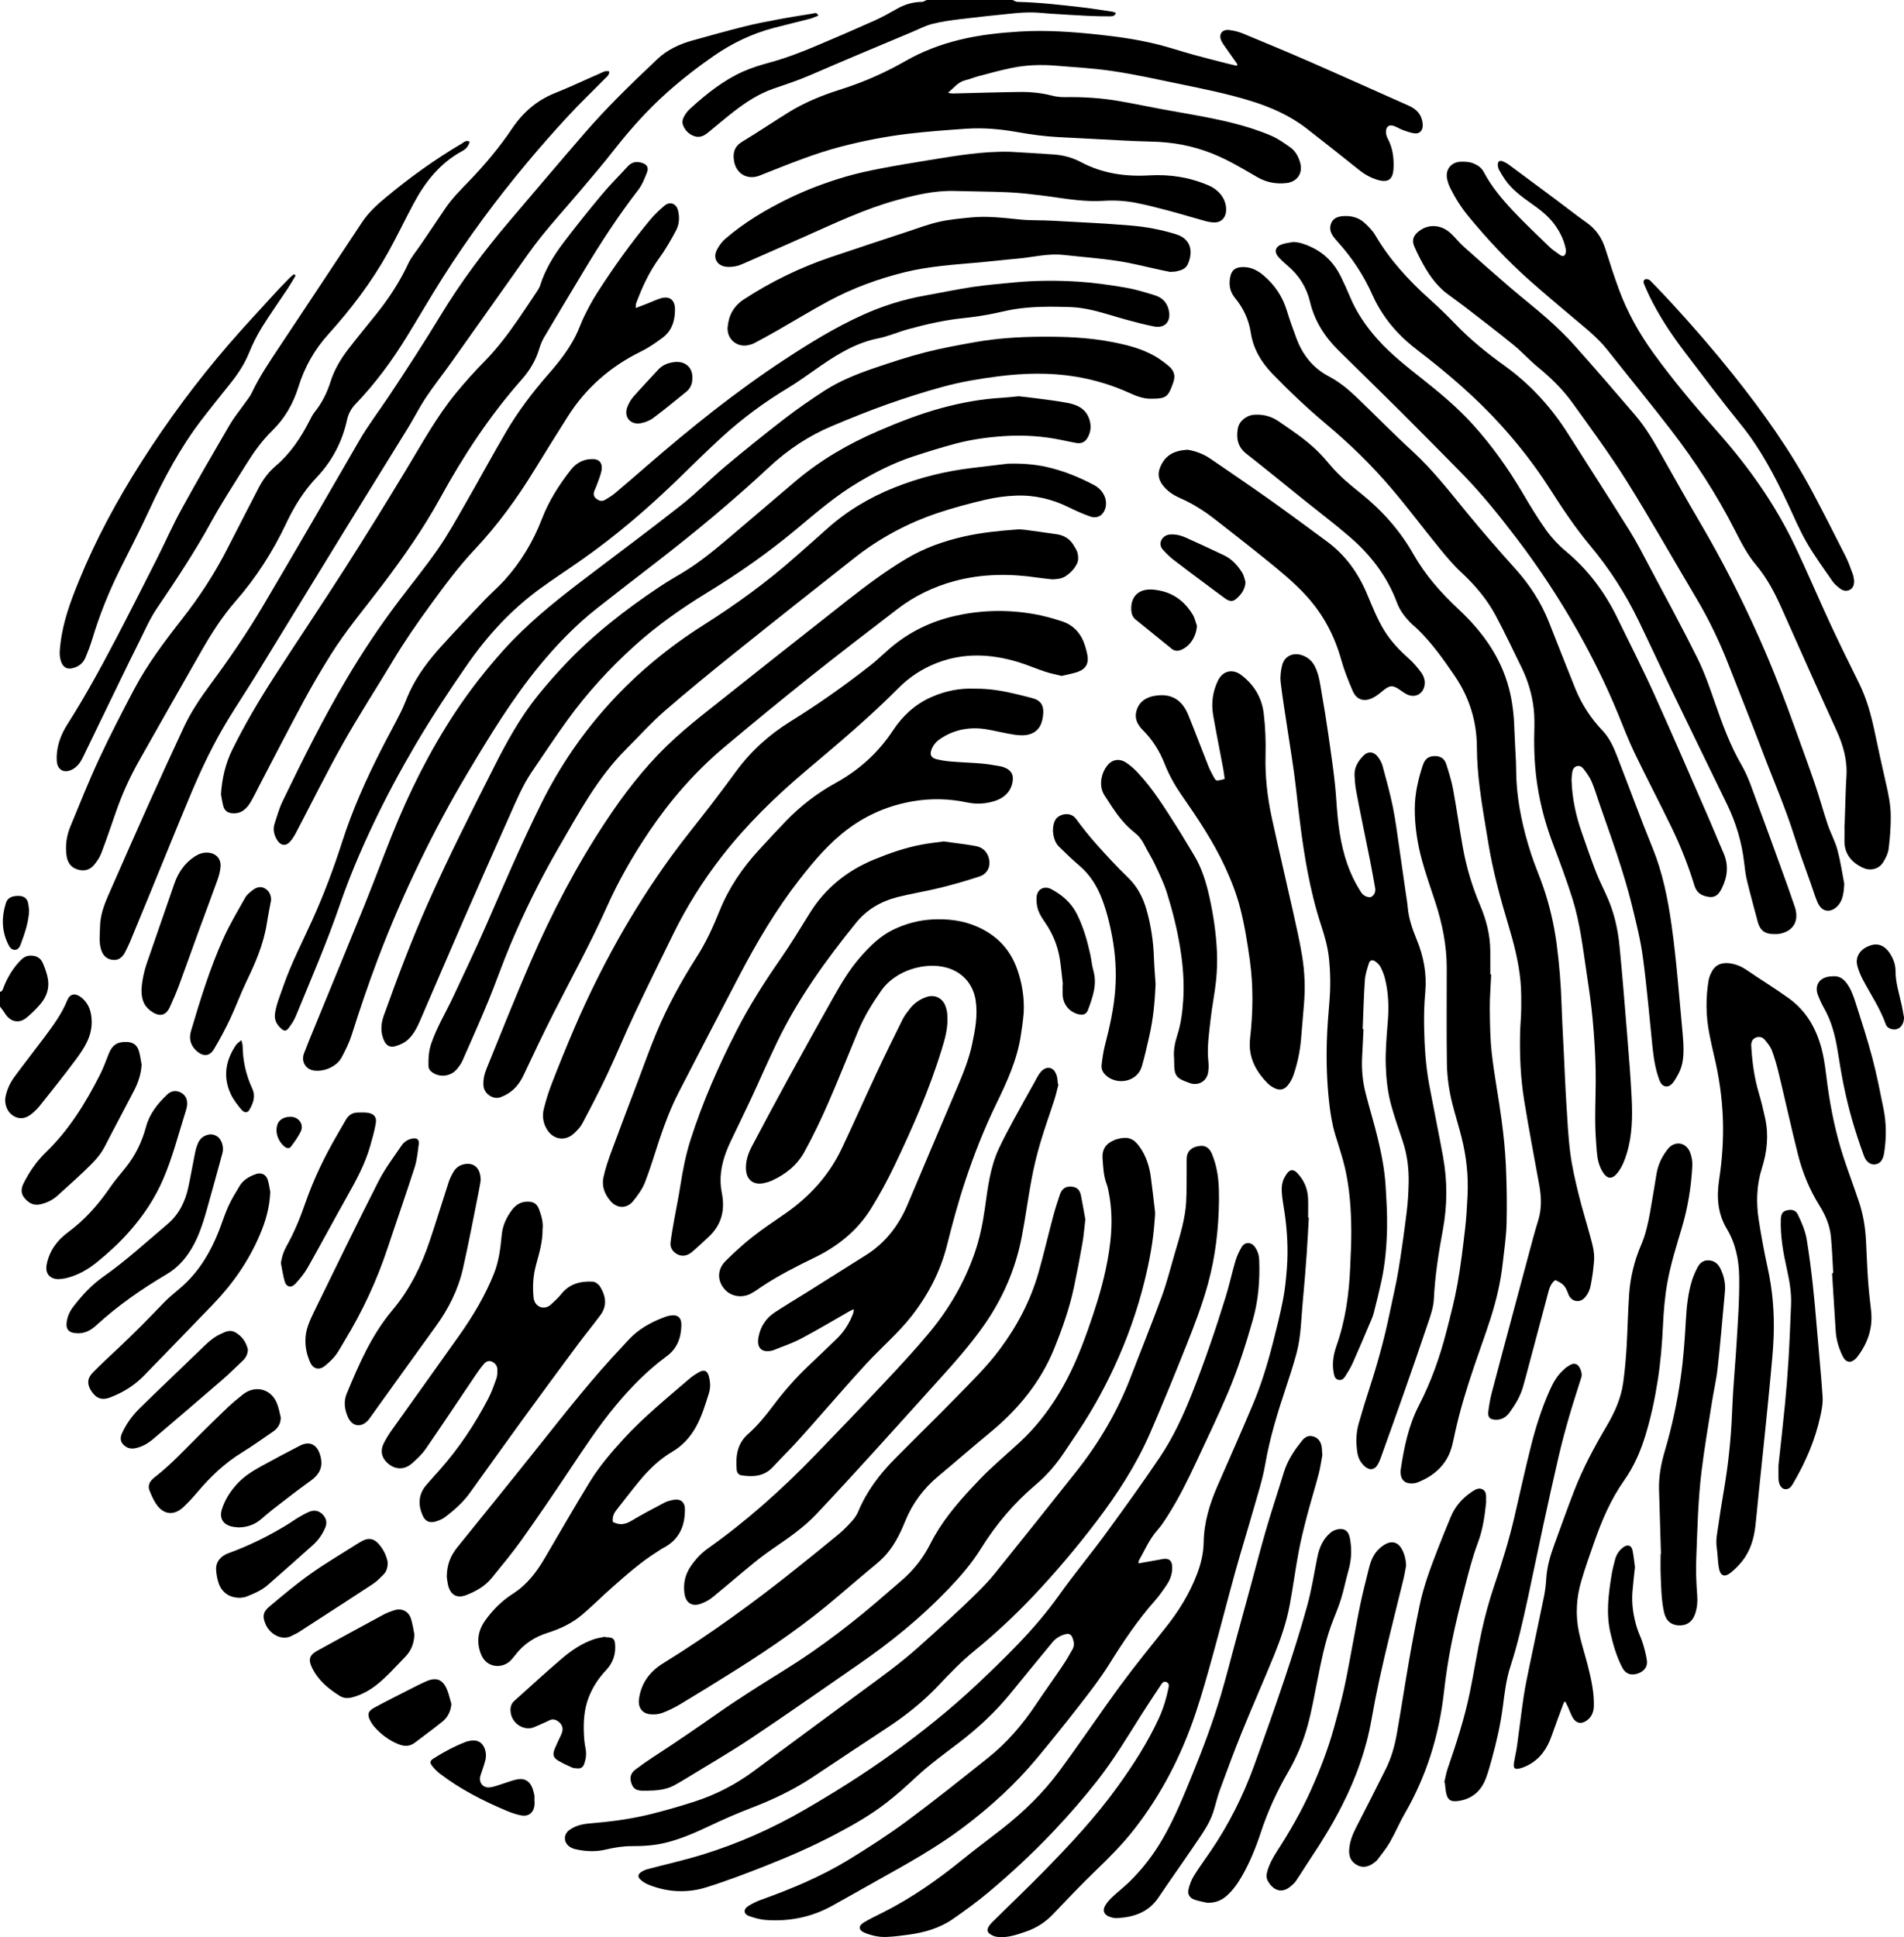 <?xml version="1.0" encoding="utf-8"?>
<!-- Generator: Adobe Illustrator 18.1.1, SVG Export Plug-In . SVG Version: 6.00 Build 0)  -->
<svg version="1.1" id="Calque_1" xmlns="http://www.w3.org/2000/svg" xmlns:xlink="http://www.w3.org/1999/xlink" x="0px" y="0px"
	 width="131.705px" height="133.981px" viewBox="0 0 131.705 133.981" style="enable-background:new 0 0 131.705 133.981;"
	 xml:space="preserve">
<g id="_x36_ZFHRA.tif">
	<g>
		<path d="M70.042,0c0.112,0.045,0.223,0.126,0.336,0.129c1.514,0.035,3.017,0.21,4.518,0.385c0.688,0.08,1.372,0.193,2.057,0.296
			c0.076,0.011,0.148,0.053,0.238,0.087c-0.095,0.249-0.298,0.233-0.467,0.233c-0.495,0.001-0.99-0.01-1.483-0.034
			c-0.86-0.043-1.72-0.097-2.58-0.151c-0.408-0.025-0.816-0.08-1.224-0.085c-0.423-0.005-0.848,0.014-1.268,0.057
			c-1.237,0.124-2.474,0.252-3.708,0.403C65.802,1.4,65.14,1.491,64.498,1.652c-0.474,0.119-0.92,0.353-1.374,0.545
			c-2.366,0.998-4.738,1.984-7.093,3.006c-0.831,0.36-1.686,0.638-2.538,0.933c-1,0.346-1.875,0.918-2.705,1.557
			c-0.615,0.474-1.205,0.981-1.807,1.473c-0.273,0.223-0.566,0.378-0.934,0.258c-0.373-0.122-0.632-0.378-0.785-0.726
			c-0.143-0.324,0.019-0.61,0.198-0.868c0.103-0.149,0.24-0.279,0.376-0.401c1.085-0.977,2.226-1.884,3.568-2.483
			c0.589-0.263,1.216-0.453,1.84-0.622c1.107-0.3,2.172-0.71,3.225-1.155c1.35-0.571,2.697-1.151,4.035-1.75
			c0.527-0.236,1.034-0.519,1.536-0.805c0.541-0.309,1.11-0.479,1.734-0.484C63.882,0.128,63.991,0.045,64.099,0
			C66.08,0,68.061,0,70.042,0z"/>
		<path d="M0,68.599c0.173-0.031,0.194-0.177,0.246-0.309c0.27-0.689,0.642-1.316,1.159-1.85c0.178-0.184,0.371-0.33,0.653-0.345
			c0.434-0.023,0.752,0.146,0.914,0.537c0.145,0.348,0.28,0.711,0.343,1.081c0.108,0.631-0.089,1.211-0.49,1.696
			c-0.295,0.356-0.632,0.685-0.988,0.979c-0.526,0.435-1.136,0.293-1.497-0.301c-0.1-0.164-0.225-0.312-0.339-0.468
			C0,69.278,0,68.939,0,68.599z"/>
		<path d="M94.318,71.181c-0.032,0.649-0.062,1.298-0.096,1.947c-0.044,0.84,0.037,1.67,0.242,2.482
			c0.26,1.027,0.577,2.039,0.826,3.068c0.266,1.098,0.487,2.21,0.555,3.341c0.059,0.972,0.121,1.948,0.101,2.92
			c-0.025,1.243-0.132,2.485-0.399,3.704c-0.16,0.73-0.336,1.456-0.525,2.179c-0.071,0.271-0.193,0.529-0.304,0.789
			c-0.381,0.896-0.757,1.794-1.156,2.682c-0.143,0.32-0.335,0.62-0.522,0.918c-0.101,0.161-0.251,0.276-0.464,0.222
			c-0.211-0.054-0.268-0.224-0.309-0.413c-0.145-0.673-0.037-1.319,0.186-1.956c0.615-1.75,0.867-3.563,0.942-5.407
			c0.035-0.861,0.085-1.723,0.077-2.584c-0.013-1.443-0.113-2.884-0.437-4.294c-0.18-0.783-0.449-1.545-0.678-2.317
			c-0.218-0.734-0.336-1.485-0.42-2.245c-0.153-1.394-0.197-2.792-0.156-4.192c0.027-0.917,0.102-1.833,0.178-2.748
			c0.084-1.004,0.073-2.006-0.032-3.004c-0.08-0.76-0.284-1.497-0.524-2.224c-0.407-1.236-0.715-2.497-0.957-3.776
			c-0.369-1.946-0.594-3.911-0.815-5.878c-0.145-1.291-0.368-2.574-0.558-3.861c-0.165-1.119-0.356-2.235-0.486-3.357
			c-0.045-0.383,0.012-0.794,0.105-1.172c0.149-0.608,0.728-0.889,1.326-0.702c0.426,0.133,0.737,0.389,0.94,0.796
			c0.304,0.609,0.368,1.274,0.482,1.926c0.159,0.904,0.308,1.811,0.436,2.72c0.216,1.539,0.462,3.074,0.563,4.628
			c0.097,1.496,0.26,2.986,0.767,4.414c0.232,0.656,0.53,1.277,0.904,1.863c0.038,0.06,0.076,0.12,0.124,0.172
			c0.17,0.187,0.496,0.298,0.65,0.192c0.2-0.137,0.28-0.353,0.238-0.593c-0.107-0.612-0.217-1.224-0.337-1.834
			c-0.183-0.929-0.377-1.855-0.564-2.783c-0.145-0.72-0.294-1.439-0.422-2.162c-0.059-0.332-0.085-0.672-0.102-1.01
			c-0.027-0.548,0.242-0.98,0.602-1.355c0.312-0.325,0.705-0.312,0.992,0.044c0.155,0.193,0.285,0.43,0.349,0.668
			c0.256,0.94,0.515,1.881,0.71,2.834c0.186,0.913,0.299,1.841,0.436,2.763c0.157,1.062,0.306,2.126,0.457,3.189
			c0.046,0.322,0.104,0.642,0.132,0.965c0.068,0.786,0.322,1.518,0.619,2.238c0.482,1.17,0.711,2.372,0.595,3.645
			c-0.072,0.787-0.095,1.581-0.081,2.371c0.025,1.371,0.112,2.74,0.365,4.091c0.307,1.639,0.647,3.272,0.946,4.913
			c0.307,1.685,0.302,3.372-0.012,5.061c-0.294,1.584-0.546,3.174-0.623,4.79c-0.024,0.498-0.183,0.999-0.343,1.478
			c-0.565,1.687-1.151,3.367-1.74,5.046c-0.528,1.505-1.07,3.005-1.608,4.506c-0.048,0.132-0.108,0.262-0.175,0.386
			c-0.224,0.413-0.586,0.462-0.937,0.136c-0.27-0.25-0.43-0.559-0.487-0.919c-0.106-0.678-0.098-1.356,0.089-2.017
			c0.239-0.843,0.497-1.68,0.768-2.513c0.556-1.707,1.028-3.435,1.388-5.194c0.199-0.969,0.434-1.932,0.595-2.908
			c0.221-1.337,0.403-2.681,0.571-4.026c0.082-0.658,0.12-1.323,0.135-1.986c0.023-0.994-0.095-1.973-0.414-2.923
			c-0.274-0.816-0.559-1.629-0.789-2.458c-0.246-0.887-0.346-1.803-0.379-2.723c-0.037-1.019,0.056-2.032,0.138-3.047
			c0.081-1.004,0.055-2.009-0.191-2.993c-0.071-0.285-0.182-0.565-0.318-0.825c-0.081-0.155-0.231-0.287-0.377-0.39
			c-0.164-0.115-0.351-0.067-0.413,0.127c-0.123,0.387-0.257,0.785-0.284,1.186c-0.078,1.127-0.105,2.258-0.152,3.388
			C94.281,71.179,94.3,71.18,94.318,71.181z"/>
		<path d="M116.444,72.198c0.028,0.727,0.009,1.446-0.359,2.104c-0.11,0.197-0.218,0.399-0.356,0.575
			c-0.321,0.411-0.748,0.337-0.934-0.149c-0.286-0.746-0.405-1.526-0.487-2.315c-0.215-2.067-0.388-4.139-0.665-6.197
			c-0.161-1.2-0.459-2.385-0.748-3.563c-0.594-2.417-1.453-4.752-2.269-7.1c-0.171-0.493-0.315-0.998-0.52-1.478
			c-0.131-0.306-0.335-0.586-0.535-0.857c-0.116-0.157-0.284-0.297-0.51-0.223c-0.196,0.065-0.277,0.238-0.305,0.426
			c-0.029,0.194-0.05,0.393-0.043,0.588c0.041,1.225,0.297,2.409,0.701,3.562c0.326,0.932,0.645,1.868,1.004,2.787
			c0.251,0.643,0.58,1.255,0.846,1.893c0.428,1.025,0.659,2.105,0.766,3.204c0.198,2.039,0.363,4.082,0.528,6.125
			c0.117,1.45,0.238,2.901,0.309,4.354c0.063,1.286,0.046,2.574-0.333,3.827c-0.144,0.476-0.32,0.936-0.627,1.335
			c-0.379,0.494-0.73,0.474-1.05-0.046c-0.268-0.435-0.364-0.92-0.404-1.413c-0.057-0.704-0.105-1.411-0.109-2.117
			c-0.007-1.187,0.057-2.376,0.03-3.562c-0.026-1.157-0.1-2.315-0.206-3.467c-0.096-1.041-0.248-2.078-0.404-3.112
			c-0.265-1.76-0.462-3.537-0.999-5.241c-0.399-1.264-0.863-2.51-1.334-3.75c-0.499-1.313-0.868-2.655-1.082-4.043
			c-0.189-1.221-0.248-2.447-0.219-3.678c0.013-0.551,0.025-1.095-0.039-1.647c-0.116-1.01-0.401-1.962-0.847-2.869
			c-0.585-1.191-1.151-2.392-1.775-3.563c-0.609-1.143-1.437-2.121-2.392-3.004c-0.547-0.506-1.03-1.086-1.503-1.665
			c-1.116-1.369-2.176-2.786-3.32-4.131c-1.366-1.607-2.877-3.078-4.494-4.434c-1.312-1.101-2.556-2.274-3.745-3.504
			c-0.772-0.799-1.326-1.726-1.496-2.843c-0.138-0.906-0.513-1.698-1.09-2.4c-0.37-0.451-0.448-0.963-0.315-1.516
			c0.096-0.401,0.34-0.587,0.749-0.616c0.605-0.042,1.092,0.192,1.543,0.576c0.775,0.66,1.312,1.462,1.61,2.438
			c0.198,0.648,0.428,1.287,0.666,1.922c0.426,1.139,1.142,2.046,2.23,2.617c0.723,0.379,1.343,0.889,1.925,1.446
			c1.297,1.24,2.55,2.528,3.873,3.74c1.395,1.279,2.543,2.763,3.735,4.216c1.085,1.321,2.206,2.614,3.351,3.883
			c1.007,1.116,1.81,2.345,2.36,3.743c0.595,1.511,1.191,3.022,1.796,4.529c0.441,1.1,1.073,2.08,1.893,2.94
			c0.488,0.511,0.77,1.149,1.021,1.794c0.818,2.105,1.591,4.229,2.444,6.32c0.701,1.719,1.058,3.507,1.316,5.332
			c0.349,2.465,0.521,4.947,0.76,7.423C116.412,71.661,116.425,71.93,116.444,72.198z"/>
		<path d="M78.745,108.131c0.547-0.096,1.044-0.184,1.541-0.272c0.084-0.015,0.167-0.038,0.251-0.043
			c0.328-0.02,0.51,0.13,0.539,0.457c0.044,0.484-0.095,0.928-0.361,1.324c-0.252,0.375-0.509,0.752-0.808,1.089
			c-1.215,1.37-2.223,2.883-3.19,4.433c-0.612,0.981-1.328,1.9-2.038,2.815c-0.962,1.24-1.947,2.463-2.95,3.67
			c-1.498,1.803-3.222,3.368-5.092,4.779c-1.868,1.41-3.909,2.534-5.944,3.672c-1.048,0.586-2.09,1.182-3.141,1.762
			c-1.426,0.788-2.962,1.093-4.578,0.976c-0.388-0.028-0.78-0.138-1.149-0.268c-0.391-0.139-0.425-0.459-0.075-0.689
			c0.279-0.184,0.592-0.332,0.907-0.445c2.091-0.749,4.139-1.6,6.036-2.76c1.373-0.839,2.731-1.714,4.024-2.67
			c1.908-1.412,3.762-2.898,5.62-4.377c1.315-1.047,2.398-2.31,3.33-3.709c0.58-0.87,1.194-1.717,1.779-2.584
			c0.268-0.396,0.515-0.808,0.746-1.227c0.146-0.264,0.097-0.546-0.022-0.819c-0.087-0.201-0.222-0.274-0.438-0.225
			c-0.387,0.087-0.703,0.286-0.953,0.59c-0.943,1.147-1.889,2.291-2.824,3.445c-1.056,1.304-2.27,2.442-3.6,3.459
			c-1.022,0.781-2.066,1.532-3.009,2.413c-0.66,0.617-1.336,1.222-2.05,1.774c-1.097,0.848-2.301,1.533-3.529,2.178
			c-1.577,0.828-3.206,1.54-4.86,2.19c-1.327,0.522-2.662,1.033-4.022,1.458c-1.359,0.425-2.736,0.356-4.067-0.193
			c-0.191-0.079-0.375-0.201-0.527-0.342c-0.185-0.171-0.167-0.353,0.04-0.5c0.135-0.096,0.296-0.169,0.456-0.212
			c1.255-0.335,2.526-0.616,3.767-0.997c2.491-0.764,4.862-1.815,7.119-3.124c2.031-1.177,4.016-2.422,5.924-3.789
			c2.106-1.509,4.126-3.123,6.013-4.899c0.978-0.92,1.942-1.856,2.872-2.824c1.007-1.05,1.949-2.154,2.798-3.346
			c1.016-1.428,2.143-2.776,3.178-4.191c1.285-1.756,2.558-3.523,3.774-5.327c0.925-1.373,1.617-2.88,2.228-4.419
			c0.865-2.179,1.62-4.398,2.315-6.637c0.259-0.835,0.441-1.694,0.689-2.532c0.099-0.334,0.256-0.659,0.435-0.959
			c0.205-0.342,0.64-0.343,0.883-0.02c0.198,0.264,0.305,0.573,0.319,0.905c0.057,1.42-0.052,2.813-0.447,4.194
			c-0.486,1.699-1.024,3.379-1.712,5.003c-0.677,1.598-1.432,3.163-2.166,4.737c-0.603,1.294-1.235,2.573-2.003,3.779
			c-0.22,0.345-0.442,0.697-0.714,1c-0.557,0.622-0.871,1.383-1.275,2.093C78.766,107.963,78.769,108.009,78.745,108.131z"/>
		<path d="M85.597,4.448c-0.259-0.367-0.519-0.732-0.776-1.1c-0.113-0.162-0.235-0.321-0.323-0.497
			c-0.232-0.462,0.027-0.841,0.545-0.773c0.319,0.042,0.643,0.12,0.94,0.243c1.578,0.653,3.154,1.309,4.719,1.993
			c2.25,0.984,4.488,1.995,6.732,2.99c0.434,0.192,0.775,0.471,0.915,0.939c0.047,0.159,0.07,0.334,0.061,0.499
			c-0.016,0.299-0.23,0.515-0.529,0.485c-0.274-0.027-0.545-0.127-0.808-0.22c-0.212-0.075-0.406-0.198-0.616-0.282
			c-0.335-0.135-0.565-0.003-0.585,0.355c-0.009,0.16,0.035,0.343,0.111,0.484c0.349,0.645,0.444,1.335,0.413,2.052
			c-0.034,0.817-0.38,1.055-1.166,0.806c-0.421-0.134-0.803-0.337-1.151-0.615c-1.227-0.978-2.454-1.957-3.694-2.918
			c-1.165-0.903-2.492-1.486-3.893-1.917c-1.596-0.491-3.231-0.82-4.864-1.158c-1.535-0.317-3.068-0.659-4.617-0.892
			c-1.325-0.2-2.67-0.274-4.008-0.382c-1.004-0.081-2.011-0.047-2.999,0.153c-0.773,0.156-1.535,0.37-2.299,0.57
			c-0.314,0.082-0.616,0.21-0.93,0.287c-0.499,0.122-0.785,0.513-1.198,0.872c0.157,0.022,0.245,0.046,0.332,0.044
			c1.554-0.036,3.108-0.09,4.663-0.106c0.733-0.007,1.465,0.065,2.183,0.251c0.297,0.077,0.615,0.112,0.922,0.107
			c1.262-0.021,2.516,0.059,3.758,0.276c1.016,0.178,2.026,0.387,3.04,0.576c0.68,0.127,1.363,0.24,2.044,0.365
			c1.85,0.338,3.693,0.711,5.43,1.458c0.461,0.198,0.881,0.502,1.295,0.793c0.357,0.251,0.562,0.625,0.686,1.045
			c0.217,0.734-0.185,1.345-0.945,1.429c-0.723,0.081-1.385-0.042-2.031-0.418c-1.012-0.588-2.018-1.194-3.113-1.628
			c-1.341-0.533-2.729-0.792-4.174-0.821c-1.383-0.028-2.766-0.124-4.148-0.191c-0.776-0.038-1.553-0.079-2.329-0.121
			c-0.933-0.05-1.855-0.173-2.775-0.338c-1.185-0.212-2.385-0.323-3.59-0.239c-1.367,0.095-2.735,0.194-4.094,0.359
			c-1.543,0.188-3.068,0.491-4.576,0.883c-1.837,0.478-3.586,1.197-5.344,1.891c-0.105,0.041-0.208,0.087-0.314,0.125
			c-0.823,0.293-1.573-0.153-1.721-1.026c-0.095-0.561,0.022-1.008,0.561-1.334c1.088-0.657,2.142-1.37,3.222-2.039
			c1.135-0.703,2.365-1.191,3.636-1.593c1.552-0.491,3.034-1.145,4.449-1.956c1.182-0.677,2.45-1.152,3.777-1.473
			c1.353-0.327,2.725-0.474,4.112-0.559c1.842-0.112,3.67,0.02,5.498,0.216c1.365,0.147,2.722,0.345,4.054,0.676
			c0.808,0.201,1.599,0.47,2.403,0.692c0.789,0.218,1.583,0.417,2.376,0.621c0.227,0.059,0.456,0.108,0.684,0.162
			C85.563,4.517,85.58,4.483,85.597,4.448z"/>
		<path d="M59.057,90.55c-0.136,0.064-0.221,0.096-0.299,0.141c-1.116,0.635-2.218,1.298-3.353,1.898
			c-0.607,0.321-1.27,0.535-1.908,0.797c-0.026,0.011-0.054,0.018-0.081,0.025c-0.726,0.174-1.087-0.185-0.952-0.92
			c0.136-0.739,0.514-1.317,1.131-1.723c0.73-0.481,1.484-0.927,2.225-1.392c1.364-0.856,2.726-1.713,4.087-2.572
			c1.338-0.844,2.254-2.036,2.866-3.478c1.142-2.691,2.276-5.385,3.424-8.074c0.416-0.975,0.816-1.955,1.04-2.995
			c0.217-1.009,0.41-2.024,0.252-3.065c-0.173-1.144-0.932-1.972-2.02-2.27c-1.488-0.407-3.53,0.195-4.501,1.579
			c-0.616,0.879-1.185,1.793-1.6,2.79c-0.705,1.695-1.379,3.403-2.115,5.084c-0.492,1.124-1.028,2.232-1.618,3.307
			c-0.502,0.914-1.303,1.55-2.256,1.979c-0.178,0.08-0.372,0.135-0.565,0.173c-0.689,0.139-1.168-0.227-1.211-0.932
			c-0.035-0.581,0.143-1.12,0.411-1.624c0.814-1.535,1.629-3.069,2.464-4.592c1.052-1.92,2.112-3.836,3.189-5.741
			c0.535-0.947,1.093-1.882,1.811-2.709c0.681-0.783,1.403-1.508,2.362-1.961c0.829-0.392,1.697-0.627,2.607-0.679
			c1.098-0.063,2.171,0.056,3.191,0.514c1.335,0.599,2.253,1.57,2.736,2.958c0.291,0.837,0.445,1.701,0.448,2.577
			c0.002,0.631-0.107,1.265-0.197,1.893c-0.247,1.731-0.972,3.294-1.727,4.847c-0.821,1.691-1.506,3.436-2.103,5.219
			c-0.498,1.488-0.905,2.999-1.288,4.521c-0.45,1.79-1.284,3.4-2.417,4.858c-0.95,1.223-2.135,2.221-3.179,3.353
			c-1.083,1.173-2.123,2.385-3.183,3.58c-0.544,0.613-1.08,1.234-1.635,1.837c-0.536,0.582-1.101,1.138-1.638,1.719
			c-0.602,0.65-1.358,0.685-2.154,0.571c-0.201-0.029-0.326-0.189-0.342-0.385c-0.075-0.917,0.021-1.79,0.763-2.451
			c0.669-0.596,1.236-1.282,1.769-1.996c0.738-0.988,1.551-1.908,2.445-2.758c0.656-0.623,1.314-1.243,1.961-1.875
			c0.503-0.491,0.868-1.076,1.115-1.733C59.041,90.774,59.038,90.691,59.057,90.55z"/>
		<path d="M107.577,88.534c-0.366,0.28-0.439,0.706-0.548,1.112c-0.427,1.596-0.85,3.193-1.275,4.789
			c-0.131,0.491-0.26,0.983-0.399,1.472c-0.189,0.662-0.54,1.243-0.94,1.793c-0.225,0.308-0.531,0.502-0.937,0.495
			c-0.414-0.008-0.579-0.164-0.526-0.577c0.054-0.42,0.123-0.842,0.229-1.251c0.445-1.709,0.906-3.415,1.362-5.121
			c0.397-1.487,0.794-2.975,1.195-4.461c0.214-0.791,0.418-1.585,0.662-2.367c0.257-0.823,0.223-1.642,0.072-2.473
			c-0.354-1.946-0.725-3.89-1.041-5.842c-0.252-1.551-0.318-3.121-0.281-4.693c0.013-0.55,0.073-1.1,0.077-1.65
			c0.005-0.635,0.009-1.273-0.051-1.904c-0.124-1.313-0.45-2.585-0.83-3.847c-0.57-1.895-1.088-3.805-1.405-5.762
			c-0.201-1.241-0.425-2.48-0.581-3.727c-0.118-0.938-0.196-1.887-0.2-2.831c-0.009-1.812-0.518-3.451-1.534-4.941
			c-0.781-1.146-1.581-2.277-2.584-3.246c-0.173-0.167-0.366-0.314-0.531-0.488c-0.373-0.392-0.692-0.828-0.881-1.337
			c-0.672-1.809-1.812-3.288-3.253-4.534c-0.993-0.86-2.045-1.652-3.07-2.476c-1.366-1.098-2.723-2.209-4.101-3.291
			c-0.595-0.467-0.701-1.066-0.582-1.745c0.087-0.498,0.593-0.908,1.124-0.944c0.61-0.042,1.167,0.091,1.684,0.445
			c0.933,0.64,1.878,1.263,2.691,2.057c0.323,0.315,0.621,0.657,0.911,1.003c0.632,0.753,1.391,1.366,2.15,1.978
			c1.446,1.166,2.658,2.529,3.578,4.149c0.824,1.451,1.907,2.681,3.129,3.82c1.621,1.512,2.911,3.274,3.487,5.469
			c0.234,0.892,0.34,1.803,0.37,2.725c0.026,0.79,0.08,1.579,0.115,2.369c0.017,0.395,0.009,0.792,0.028,1.187
			c0.086,1.764,0.472,3.471,1.011,5.145c0.255,0.792,0.594,1.557,0.862,2.346c0.433,1.274,0.735,2.58,0.913,3.916
			c0.187,1.402,0.295,2.81,0.342,4.223c0.037,1.115,0.102,2.23,0.156,3.345c0.054,1.129,0.098,2.258,0.169,3.386
			c0.074,1.17,0.128,2.343,0.277,3.504c0.122,0.95,0.343,1.891,0.57,2.823c0.248,1.014,0.561,2.013,0.833,3.022
			c0.103,0.382,0.21,0.77,0.24,1.161c0.029,0.375-0.03,0.758-0.07,1.136c-0.031,0.295-0.091,0.587-0.138,0.88
			c-0.056,0.356-0.177,0.685-0.419,0.958c-0.35,0.394-0.874,0.325-1.119-0.144c-0.026-0.05-0.04-0.106-0.061-0.158
			C108.252,88.911,108.125,88.782,107.577,88.534z"/>
		<path d="M90.534,84.22c-0.047,0.818-0.084,1.637-0.143,2.455c-0.078,1.085-0.161,2.169-0.266,3.251
			c-0.121,1.249-0.12,2.517-0.457,3.737c-0.218,0.788-0.47,1.568-0.729,2.345c-0.576,1.729-1.108,3.465-1.42,5.27
			c-0.187,1.08-0.536,2.134-0.836,3.193c-0.4,1.412-0.84,2.813-1.232,4.227c-0.536,1.933-1.029,3.877-1.565,5.81
			c-0.37,1.334-0.741,2.67-1.181,3.982c-0.977,2.914-2.363,5.619-4.262,8.048c-0.803,1.027-1.719,1.946-2.659,2.848
			c-1.019,0.979-1.987,2.013-2.966,3.032c-0.521,0.542-1.137,0.935-1.84,1.175c-0.612,0.209-1.23,0.432-1.897,0.379
			c-0.137-0.011-0.281-0.038-0.404-0.095c-0.429-0.198-0.476-0.413-0.174-0.785c0.115-0.142,0.254-0.266,0.385-0.395
			c1.088-1.072,2.192-2.128,3.262-3.217c1.854-1.887,3.659-3.819,5.205-5.975c1.064-1.484,2.049-3.015,2.813-4.679
			c0.308-0.671,0.517-1.374,0.663-2.097c0.033-0.166,0.04-0.314-0.147-0.39c-0.166-0.068-0.27,0.029-0.353,0.154
			c-0.459,0.696-0.926,1.387-1.371,2.092c-0.972,1.543-1.91,3.107-3.037,4.547c-0.96,1.226-1.981,2.398-3.051,3.529
			c-1.42,1.502-2.933,2.906-4.515,4.232c-0.779,0.653-1.607,1.25-2.441,1.832c-0.911,0.635-1.959,0.931-3.047,1.083
			c-0.516,0.072-1.035,0.138-1.554,0.159c-0.511,0.021-1.014-0.092-1.487-0.282c-0.449-0.18-0.478-0.479-0.065-0.726
			c0.459-0.275,0.948-0.5,1.425-0.744c1.936-0.987,3.7-2.228,5.384-3.594c0.889-0.721,1.809-1.403,2.712-2.108
			c1.512-1.181,2.883-2.512,4.02-4.055c1.434-1.946,2.781-3.955,4.212-5.904c0.995-1.355,2.06-2.66,3.108-3.976
			c0.905-1.136,1.662-2.355,2.179-3.715c0.268-0.704,0.444-1.439,0.457-2.191c0.023-1.372,0.409-2.644,0.95-3.884
			c0.819-1.875,1.65-3.745,2.446-5.63c0.588-1.393,1.029-2.84,1.401-4.305c0.25-0.985,0.502-1.972,0.695-2.97
			c0.141-0.733,0.214-1.482,0.268-2.228c0.089-1.23,0.022-2.459-0.147-3.681c-0.058-0.42-0.141-0.837-0.186-1.258
			c-0.049-0.452-0.057-0.907,0.188-1.32c0.065-0.109,0.13-0.222,0.216-0.314c0.191-0.204,0.399-0.2,0.624,0.031
			c0.484,0.495,0.742,1.097,0.768,1.788c0.016,0.438,0.003,0.877,0.003,1.315C90.502,84.219,90.518,84.219,90.534,84.22z"/>
		<path d="M79.74,27.577c-0.557,0.035-1.078-0.154-1.579-0.383c-1.201-0.548-2.446-0.928-3.75-1.143
			c-1.803-0.298-3.6-0.247-5.405-0.016c-1.292,0.165-2.575,0.383-3.828,0.728c-1.292,0.355-2.572,0.762-3.834,1.21
			c-1.275,0.453-2.532,0.963-3.78,1.487c-1.616,0.679-3.056,1.632-4.342,2.83c-2.503,2.334-5.134,4.519-7.843,6.611
			c-1.365,1.054-2.73,2.107-4.085,3.174c-1.472,1.159-2.769,2.499-3.958,3.943c-1.903,2.31-3.45,4.861-4.979,7.421
			c-1.195,2.001-2.297,4.055-3.312,6.153c-1.069,2.211-2.05,4.461-2.918,6.76c-0.649,1.718-1.238,3.455-1.791,5.205
			c-0.173,0.548-0.434,1.074-0.706,1.582c-0.343,0.641-1.247,1.027-1.967,0.894c-0.535-0.098-0.837-0.633-0.635-1.172
			c0.233-0.621,0.49-1.232,0.742-1.846c1.15-2.809,2.311-5.614,3.45-8.428c0.646-1.596,1.244-3.212,1.885-4.811
			c1.195-2.983,2.623-5.848,4.399-8.531c0.993-1.499,2.097-2.911,3.298-4.25c1.623-1.81,3.498-3.331,5.422-4.798
			c2.281-1.74,4.589-3.446,6.844-5.219c1.098-0.863,2.084-1.868,3.156-2.765c1.322-1.106,2.664-2.188,4.029-3.24
			c0.894-0.689,1.824-1.334,2.772-1.946c1.072-0.692,2.257-1.164,3.46-1.573c1.148-0.39,2.302-0.772,3.475-1.073
			c1.175-0.301,2.373-0.522,3.57-0.731c1.436-0.251,2.887-0.344,4.346-0.359c1.728-0.018,3.447,0.043,5.144,0.382
			c0.998,0.199,1.987,0.453,2.88,0.967c0.341,0.196,0.657,0.441,0.961,0.692c0.365,0.302,0.467,0.693,0.289,1.144
			c-0.021,0.053-0.038,0.107-0.057,0.16C80.808,27.437,80.611,27.575,79.74,27.577z"/>
		<path d="M84.321,83.042c-0.024,1.944-0.245,3.86-0.76,5.742c-0.4,1.461-0.939,2.872-1.5,4.274
			c-0.813,2.032-1.635,4.062-2.509,6.068c-0.965,2.214-2.276,4.228-3.737,6.145c-1.347,1.767-2.779,3.463-4.304,5.078
			c-1.292,1.368-2.667,2.652-4.127,3.842c-0.88,0.717-1.666,1.53-2.441,2.354c-1.062,1.129-2.263,2.088-3.555,2.939
			c-1.687,1.111-3.373,2.225-5.051,3.349c-1.369,0.917-2.836,1.627-4.374,2.212c-0.975,0.371-1.932,0.796-2.876,1.241
			c-0.999,0.471-2.004,0.915-3.081,1.174c-0.746,0.179-1.509,0.228-2.274,0.225c-0.627-0.002-1.233,0.094-1.843,0.24
			c-0.695,0.166-1.404,0.129-2.102-0.031c-0.096-0.022-0.191-0.057-0.278-0.103c-0.527-0.279-0.588-0.896-0.098-1.24
			c0.226-0.158,0.499-0.276,0.767-0.34c0.354-0.085,0.725-0.11,1.09-0.142c1.298-0.112,2.585-0.303,3.848-0.623
			c0.998-0.253,1.99-0.537,2.969-0.856c1.46-0.475,2.811-1.177,4.048-2.091c2.513-1.856,5.02-3.719,7.539-5.567
			c1.311-0.962,2.632-1.91,3.844-2.999c0.715-0.642,1.432-1.281,2.137-1.933c0.644-0.595,1.284-1.194,1.906-1.811
			c0.431-0.427,0.857-0.865,1.237-1.337c1.89-2.346,3.771-4.699,5.642-7.061c1.589-2.006,2.875-4.19,3.793-6.586
			c0.707-1.846,1.453-3.677,2.132-5.533c0.353-0.966,0.602-1.971,0.892-2.96c0.19-0.65,0.392-1.299,0.545-1.958
			c0.121-0.521,0.218-1.055,0.249-1.588c0.047-0.816,0.029-1.637,0.037-2.455c0.002-0.212-0.011-0.425,0.004-0.637
			c0.033-0.464,0.339-0.74,0.88-0.814c0.401-0.055,0.684,0.126,0.856,0.534c0.38,0.903,0.496,1.851,0.492,2.82
			C84.321,82.759,84.321,82.9,84.321,83.042z"/>
		<path d="M56.608,1.082c-0.202,0.077-0.378,0.163-0.565,0.212c-0.848,0.22-1.701,0.42-2.547,0.644
			c-1.475,0.391-2.831,1.038-4.087,1.904c-1.142,0.788-2.235,1.636-3.27,2.559c-1.354,1.208-2.557,2.555-3.675,3.983
			c-0.74,0.946-1.522,1.86-2.297,2.777c-0.903,1.069-1.845,2.106-2.722,3.196c-0.673,0.836-1.277,1.727-1.899,2.603
			c-1.466,2.062-2.923,4.131-4.389,6.192c-0.557,0.783-1.158,1.535-1.689,2.334c-0.453,0.681-0.821,1.418-1.25,2.116
			c-1.399,2.275-2.814,4.54-4.212,6.815c-2.101,3.419-4.189,6.847-6.289,10.266c-0.636,1.035-1.309,2.048-1.941,3.085
			c-0.987,1.619-1.807,3.326-2.542,5.07c-0.991,2.355-1.943,4.726-2.913,7.09C9.881,63,9.442,64.071,8.996,65.139
			c-0.109,0.26-0.235,0.514-0.368,0.763c-0.173,0.323-0.439,0.527-0.821,0.487c-0.383-0.04-0.647-0.255-0.783-0.621
			c-0.209-0.564-0.114-1.145-0.102-1.721c0.019-0.946,0.417-1.779,0.787-2.619c0.848-1.925,1.691-3.852,2.553-5.77
			c0.804-1.79,1.618-3.576,2.449-5.353c0.492-1.053,1.139-2.018,1.829-2.951c1.305-1.762,2.543-3.571,3.658-5.457
			c2.236-3.783,4.438-7.585,6.633-11.391c0.623-1.081,1.379-2.067,2.067-3.101c1.23-1.846,2.437-3.709,3.588-5.605
			c1.406-2.317,3.024-4.472,4.776-6.532c1.722-2.025,3.439-4.054,5.179-6.063c0.721-0.833,1.478-1.638,2.251-2.422
			c0.903-0.915,1.835-1.801,2.768-2.685c0.692-0.656,1.537-1.047,2.445-1.301c1.183-0.331,2.366-0.66,3.557-0.959
			c0.78-0.196,1.572-0.348,2.364-0.497c0.805-0.151,1.616-0.275,2.425-0.409C56.368,0.91,56.501,0.842,56.608,1.082z"/>
		<path d="M126.809,88.05c-0.05-0.831-0.079-1.665-0.157-2.494c-0.072-0.772-0.362-1.481-0.772-2.135
			c-0.697-1.112-1.194-2.311-1.511-3.576c-0.467-1.864-0.879-3.741-1.329-5.609c-0.129-0.534-0.279-1.067-0.473-1.58
			c-0.101-0.269-0.301-0.508-0.487-0.734c-0.168-0.204-0.412-0.256-0.656-0.144c-0.234,0.108-0.299,0.329-0.285,0.57
			c0.063,1.103,0.209,2.191,0.525,3.254c0.173,0.581,0.315,1.173,0.442,1.766c0.248,1.162,0.128,2.301-0.23,3.429
			c-0.375,1.181-0.405,2.396-0.214,3.61c0.172,1.088,0.368,2.174,0.606,3.25c0.349,1.571,0.478,3.158,0.42,4.76
			c-0.033,0.917-0.126,1.833-0.21,2.747c-0.125,1.351-0.264,2.701-0.402,4.051c-0.142,1.392-0.29,2.783-0.433,4.175
			c-0.074,0.717-0.134,1.436-0.217,2.151c-0.104,0.898-0.357,1.747-0.936,2.462c-0.221,0.273-0.472,0.528-0.745,0.749
			c-0.455,0.369-0.745,0.262-0.848-0.321c-0.08-0.458-0.076-0.93-0.145-1.39c-0.084-0.559,0.051-1.098,0.125-1.638
			c0.16-1.176,0.388-2.342,0.555-3.517c0.125-0.881,0.221-1.767,0.29-2.654c0.078-1.014,0.103-2.031,0.167-3.046
			c0.067-1.071,0.164-2.141,0.229-3.212c0.094-1.551,0.209-3.101,0.186-4.659c-0.018-1.184-0.249-2.312-0.857-3.326
			c-0.644-1.075-0.708-2.215-0.529-3.4c0.215-1.416,0.313-2.835,0.256-4.268c-0.058-1.462-0.27-2.897-0.61-4.317
			c-0.122-0.508-0.231-1.02-0.331-1.533c-0.236-1.22-0.249-2.445-0.045-3.67c0.036-0.217,0.132-0.433,0.24-0.629
			c0.292-0.531,0.818-0.638,1.4-0.517c0.344,0.072,0.663,0.21,0.963,0.416c0.966,0.664,1.969,1.275,2.921,1.957
			c1.209,0.867,1.914,2.073,2.291,3.509c0.224,0.856,0.299,1.725,0.419,2.592c0.228,1.656,0.572,3.287,1.087,4.877
			c0.344,1.061,0.745,2.103,1.094,3.162c0.28,0.849,0.424,1.729,0.471,2.623c0.048,0.917,0.078,1.835,0.142,2.75
			c0.048,0.691,0.125,1.38,0.207,2.067c0.145,1.221-0.217,2.287-0.954,3.245c-0.026,0.034-0.055,0.065-0.084,0.096
			c-0.342,0.354-0.694,0.306-0.912-0.131c-0.274-0.549-0.451-1.129-0.492-1.743c-0.089-1.339-0.168-2.678-0.252-4.017
			C126.755,88.053,126.782,88.051,126.809,88.05z"/>
		<path d="M40.895,31.755c0.539-0.044,0.823,0.258,0.709,0.818c-0.064,0.315-0.196,0.616-0.303,0.922
			c-0.051,0.146-0.116,0.288-0.176,0.431c-0.083,0.201-0.083,0.393,0.093,0.542c0.182,0.153,0.396,0.244,0.624,0.111
			c0.243-0.142,0.488-0.29,0.702-0.47c0.737-0.618,1.462-1.248,2.189-1.878c3.047-2.641,6.185-5.164,9.561-7.377
			c1.713-1.123,3.456-2.195,5.326-3.046c1.408-0.641,2.869-1.104,4.393-1.372c1.086-0.192,2.165-0.424,3.255-0.586
			c0.977-0.145,1.964-0.23,2.948-0.321c1.467-0.135,2.94-0.14,4.406-0.045c1.069,0.069,2.135,0.222,3.192,0.402
			c0.706,0.12,1.4,0.328,2.085,0.544c0.496,0.156,0.834,0.494,0.952,1.041c0.163,0.755-0.263,1.255-1.015,1.11
			c-0.623-0.121-1.239-0.284-1.852-0.449c-0.79-0.213-1.568-0.476-2.364-0.665c-0.533-0.127-1.086-0.214-1.633-0.23
			c-1.286-0.038-2.576-0.05-3.852,0.156c-0.599,0.097-1.186,0.261-1.783,0.368c-0.556,0.099-1.116,0.182-1.678,0.238
			c-1.299,0.131-2.566,0.421-3.821,0.761c-0.706,0.191-1.385,0.499-2.099,0.641c-1.733,0.346-3.14,1.301-4.54,2.288
			c-0.576,0.406-1.155,0.812-1.758,1.176c-1.591,0.96-3.08,2.059-4.453,3.306c-1.046,0.95-2.049,1.948-3.063,2.933
			c-2.112,2.052-4.343,3.962-6.756,5.653c-0.949,0.665-1.921,1.296-2.856,1.98c-1.971,1.441-3.604,3.213-4.994,5.215
			c-1.274,1.835-2.503,3.699-3.634,5.627c-1.05,1.792-2.03,3.62-2.919,5.498c-0.853,1.802-1.631,3.634-2.279,5.519
			c-0.895,2.606-1.99,5.133-3.037,7.679c-0.122,0.296-0.303,0.575-0.498,0.831c-0.179,0.235-0.312,0.226-0.533,0.022
			c-0.307-0.282-0.477-0.61-0.409-1.054c0.098-0.636,0.349-1.218,0.555-1.818c0.553-1.607,1.34-3.109,2.037-4.652
			c0.791-1.752,1.467-3.55,2.053-5.381c0.708-2.213,1.658-4.323,2.708-6.39c0.441-0.869,0.916-1.72,1.352-2.591
			c0.227-0.454,0.392-0.938,0.608-1.398c0.552-1.176,1.333-2.2,2.199-3.155c0.968-1.068,1.96-2.114,2.953-3.159
			c0.448-0.471,0.947-0.894,1.384-1.374c1.144-1.257,2.008-2.697,2.617-4.278c0.484-1.257,1.196-2.366,2.021-3.414
			C39.863,32.019,40.378,31.758,40.895,31.755z"/>
		<path d="M127.598,57.053c0.024-0.762,0.047-1.525,0.074-2.287c0.012-0.353,0.028-0.705,0.051-1.057
			c0.074-1.131-0.223-2.172-0.69-3.194c-1.279-2.8-2.533-5.612-3.784-8.426c-0.478-1.076-1.017-2.107-1.782-3.017
			c-0.613-0.728-1.043-1.58-1.473-2.423c-1.244-2.438-2.727-4.725-4.393-6.89c-1.439-1.871-2.942-3.693-4.405-5.547
			c-0.682-0.864-1.541-1.531-2.371-2.233c-1.025-0.867-2.058-1.727-3.06-2.62c-1.522-1.357-2.911-2.844-4.206-4.42
			c-0.488-0.594-0.893-1.237-1.234-1.921c-0.112-0.224-0.199-0.472-0.237-0.719c-0.092-0.608,0.32-1.084,0.933-1.112
			c0.326-0.014,0.647,0.002,0.956,0.138c0.283,0.125,0.517,0.3,0.659,0.571c0.525,0.999,1.245,1.857,2.008,2.67
			c0.812,0.865,1.678,1.68,2.53,2.506c0.191,0.186,0.42,0.335,0.637,0.492c0.124,0.09,0.286,0.222,0.414,0.091
			c0.086-0.087,0.11-0.288,0.084-0.423c-0.131-0.662-0.43-1.253-0.839-1.787c-0.427-0.556-0.982-0.971-1.549-1.372
			c-0.67-0.475-1.334-0.96-1.811-1.647c-0.152-0.22-0.293-0.45-0.418-0.686c-0.056-0.107-0.085-0.241-0.084-0.362
			c0.001-0.198,0.122-0.293,0.308-0.23c0.17,0.058,0.334,0.153,0.479,0.261c1.07,0.788,2.135,1.582,3.2,2.376
			c0.725,0.541,1.436,1.101,2.173,1.625c0.652,0.464,1.054,1.078,1.289,1.834c0.294,0.943,0.6,1.884,0.942,2.811
			c0.581,1.573,1.401,3.024,2.381,4.38c1.385,1.915,2.911,3.717,4.477,5.486c2.119,2.395,3.951,4.985,5.324,7.879
			c0.847,1.785,1.616,3.606,2.447,5.398c0.636,1.37,1.308,2.724,1.977,4.078c0.523,1.061,0.828,2.189,1.071,3.338
			c0.246,1.161,0.493,2.322,0.762,3.478c0.18,0.773,0.345,1.551,0.351,2.342c0.006,0.76-0.053,1.525-0.148,2.28
			c-0.041,0.322-0.206,0.648-0.383,0.93c-0.284,0.453-0.853,0.608-1.349,0.393c-0.802-0.348-1.35-0.966-1.324-1.927
			c0.01-0.353,0.002-0.707,0.002-1.061C127.592,57.053,127.595,57.053,127.598,57.053z"/>
		<path d="M70.471,27.407c0.435,0.051,0.857,0.093,1.276,0.15c0.7,0.096,1.404,0.176,2.098,0.31
			c0.657,0.127,1.248,0.388,1.495,1.096c0.164,0.469,0.129,0.919-0.128,1.344c-0.173,0.286-0.44,0.389-0.765,0.33
			c-0.32-0.058-0.638-0.123-0.956-0.191c-1.337-0.285-2.687-0.374-4.049-0.282c-1.13,0.076-2.252,0.23-3.346,0.521
			c-0.995,0.265-1.98,0.571-2.959,0.894c-1.318,0.435-2.55,1.06-3.744,1.766c-1.579,0.934-2.955,2.13-4.356,3.297
			c-1.926,1.604-3.977,3.037-6.114,4.342c-1.778,1.086-3.474,2.278-5.022,3.674c-1.727,1.558-3.29,3.269-4.655,5.152
			c-0.846,1.166-1.637,2.372-2.45,3.562c-0.641,0.939-1.073,1.987-1.533,3.017c-1.087,2.435-2.166,4.874-3.234,7.318
			c-0.995,2.278-1.968,4.566-2.956,6.847c-0.208,0.48-0.434,0.949-0.823,1.322c-0.266,0.254-0.587,0.393-0.927,0.489
			c-0.322,0.091-0.581-0.036-0.733-0.345c-0.287-0.582-0.254-1.189-0.044-1.775c0.944-2.632,1.931-5.248,3.069-7.806
			c1.412-3.176,2.982-6.274,4.549-9.374c0.875-1.732,1.805-3.429,3.025-4.945c0.593-0.737,1.22-1.45,1.869-2.139
			c1.958-2.08,4.2-3.818,6.569-5.4c0.528-0.353,1.081-0.668,1.625-0.997c1.142-0.69,2.167-1.536,3.181-2.395
			c1.532-1.297,3.055-2.604,4.586-3.902c1.727-1.464,3.66-2.587,5.736-3.48c1.415-0.609,2.848-1.17,4.333-1.576
			c1.392-0.38,2.809-0.642,4.255-0.721C69.724,27.489,70.104,27.441,70.471,27.407z"/>
		<path d="M69.709,32.071c0.971-0.027,1.857,0.036,2.729,0.235c1.136,0.26,2.206,0.695,3.234,1.239
			c0.628,0.332,0.957,0.986,0.796,1.578c-0.143,0.525-0.562,0.777-1.072,0.594c-0.49-0.176-0.971-0.385-1.438-0.617
			c-1.163-0.579-2.394-0.871-3.685-0.821c-0.702,0.028-1.412,0.121-2.095,0.281c-1.112,0.261-2.22,0.556-3.303,0.918
			c-2.106,0.704-4.043,1.745-5.789,3.123c-2.719,2.146-5.439,4.291-8.14,6.459c-1.687,1.354-3.367,2.719-4.998,4.139
			c-0.936,0.814-1.769,1.748-2.648,2.627c-1.966,1.966-3.262,4.394-4.637,6.763c-1.269,2.187-2.391,4.454-3.372,6.785
			c-0.536,1.275-0.987,2.585-1.514,3.864c-0.57,1.383-1.179,2.749-1.784,4.117c-0.096,0.216-0.242,0.417-0.395,0.599
			c-0.418,0.498-1.16,0.586-1.685,0.223c-0.162-0.112-0.267-0.252-0.272-0.452c-0.015-0.524,0.017-1.039,0.189-1.545
			c0.384-1.131,1.007-2.146,1.51-3.219c0.76-1.624,1.533-3.243,2.253-4.885c1.258-2.871,2.482-5.757,3.88-8.563
			c1.255-2.519,2.83-4.822,4.731-6.903c1.91-2.091,4.074-3.87,6.464-5.383c2.236-1.416,4.375-2.965,6.358-4.722
			c0.719-0.637,1.445-1.267,2.158-1.91c1.391-1.254,2.974-2.194,4.708-2.884c1.715-0.682,3.493-1.122,5.325-1.342
			C68.073,32.267,68.929,32.164,69.709,32.071z"/>
		<path d="M67.397,47.632c1.11-0.016,2.08,0.175,3.043,0.408c0.316,0.076,0.63,0.159,0.945,0.238
			c0.561,0.141,0.812,0.462,0.78,1.041c-0.036,0.662-0.251,1.25-0.939,1.465c-0.321,0.1-0.7,0.082-1.04,0.033
			c-0.643-0.092-1.274-0.261-1.914-0.37c-1.113-0.189-2.167-0.022-3.133,0.588c-0.291,0.184-0.54,0.412-0.678,0.738
			c-0.175,0.415-0.081,0.642,0.356,0.748c0.34,0.082,0.693,0.128,1.042,0.156c0.69,0.056,1.382,0.075,2.071,0.136
			c0.435,0.038,0.867,0.118,1.297,0.193c0.137,0.024,0.274,0.078,0.398,0.143c0.299,0.159,0.459,0.402,0.436,0.757
			c-0.046,0.712-0.49,1.247-1.247,1.492c-0.634,0.205-1.28,0.237-1.927,0.1c-1.247-0.264-2.499-0.291-3.751-0.076
			c-1.61,0.277-3.083,0.887-4.408,1.858c-1.339,0.982-2.396,2.231-3.407,3.526c-1.624,2.08-2.96,4.342-4.181,6.675
			c-1.408,2.689-2.81,5.382-4.198,8.081c-0.543,1.056-0.965,2.167-1.34,3.293c-0.326,0.977-0.613,1.968-0.989,2.925
			c-0.182,0.463-0.492,0.889-0.808,1.281c-0.443,0.55-1.112,0.541-1.571,0.011c-0.407-0.47-0.624-1.031-0.49-1.646
			c0.128-0.59,0.323-1.168,0.532-1.736c0.6-1.63,1.22-3.252,1.834-4.876c0.419-1.108,0.816-2.226,1.27-3.32
			c0.775-1.87,1.747-3.641,2.837-5.346c0.635-0.994,1.118-2.058,1.556-3.147c0.642-1.594,1.59-2.989,2.752-4.245
			c0.614-0.664,1.225-1.332,1.854-1.982c1.009-1.043,2.149-1.919,3.421-2.62c1.615-0.889,2.947-2.084,3.964-3.627
			c0.668-1.014,1.532-1.812,2.649-2.31C65.396,47.78,66.431,47.585,67.397,47.632z"/>
		<path d="M73.428,46.749c-0.386-0.098-0.761-0.169-1.119-0.288c-0.642-0.213-1.266-0.485-1.914-0.68
			c-1.861-0.558-3.725-0.646-5.573,0.066c-1.016,0.392-1.916,0.978-2.68,1.749c-2.014,2.032-4.204,3.865-6.387,5.708
			c-2.133,1.801-4.125,3.742-5.842,5.953c-1.306,1.68-2.428,3.473-3.363,5.383c-0.894,1.826-1.795,3.648-2.662,5.487
			c-0.65,1.378-1.228,2.79-1.878,4.168c-0.542,1.149-1.129,2.277-1.724,3.4c-0.141,0.267-0.369,0.502-0.596,0.709
			c-0.602,0.55-1.413,0.418-1.847-0.276c-0.278-0.445-0.347-0.939-0.227-1.43c0.148-0.601,0.335-1.198,0.56-1.775
			c0.497-1.276,1.009-2.548,1.551-3.806c1.81-4.206,4.019-8.19,6.711-11.897c0.864-1.189,1.801-2.325,2.696-3.491
			c0.602-0.785,1.197-1.576,1.781-2.375c1.023-1.4,2.283-2.538,3.754-3.45c1.925-1.192,3.77-2.498,5.552-3.893
			c0.445-0.348,0.849-0.747,1.276-1.118c1.351-1.174,2.906-1.928,4.654-2.313c1.808-0.399,3.618-0.422,5.432-0.098
			c0.637,0.114,1.267,0.293,1.884,0.494c0.844,0.275,1.349,0.897,1.602,1.733c0.057,0.189,0.107,0.382,0.146,0.576
			c0.114,0.571-0.085,0.973-0.639,1.176C74.212,46.595,73.818,46.654,73.428,46.749z"/>
		<path d="M44.744,123.853c-0.099,0-0.198,0.002-0.297,0c-0.436-0.01-0.633-0.134-0.761-0.479c-0.148-0.398-0.076-0.725,0.262-0.981
			c0.405-0.307,0.822-0.601,1.248-0.877c1.506-0.976,2.985-1.99,4.455-3.02c1.503-1.053,3.064-2.026,4.624-2.995
			c2.554-1.586,4.918-3.419,7.174-5.399c0.382-0.336,0.778-0.657,1.152-1.001c0.725-0.667,1.308-1.442,1.752-2.323
			c0.734-1.454,1.762-2.692,2.865-3.873c0.396-0.423,0.793-0.846,1.216-1.243c0.69-0.648,1.405-1.269,2.102-1.909
			c1.027-0.943,1.88-2.029,2.616-3.211c0.886-1.424,1.53-2.957,2.088-4.532c0.486-1.372,0.934-2.756,1.239-4.18
			c0.373-1.739,0.568-3.49,0.233-5.261c-0.042-0.222-0.076-0.45-0.157-0.66c-0.223-0.579-0.243-1.189-0.288-1.792
			c-0.037-0.498,0.137-0.92,0.611-1.164c0.125-0.065,0.254-0.13,0.389-0.167c0.746-0.205,1.13-0.053,1.525,0.481
			c0.493,0.667,0.73,1.426,0.827,2.239c0.091,0.758,0.193,1.514,0.274,2.272c0.022,0.207-0.011,0.421-0.025,0.632
			c-0.092,1.4-0.349,2.771-0.681,4.133c-0.508,2.08-1.222,4.085-2.123,6.026c-0.608,1.308-1.294,2.575-2.065,3.793
			c-0.453,0.716-0.935,1.415-1.406,2.12c-0.553,0.828-1.199,1.575-1.96,2.217c-1.504,1.27-2.752,2.753-3.79,4.424
			c-0.652,1.048-1.463,1.974-2.318,2.862c-1.851,1.922-3.91,3.593-6.101,5.107c-2.476,1.711-4.939,3.442-7.441,5.114
			c-1.455,0.972-2.975,1.848-4.467,2.764c-0.289,0.177-0.581,0.349-0.878,0.511C46.046,123.803,45.397,123.842,44.744,123.853z"/>
		<path d="M72.795,40.071c-0.337-0.039-0.675-0.069-1.01-0.119c-1.936-0.287-3.861-0.274-5.763,0.238
			c-1.433,0.386-2.754,1.021-3.932,1.924c-2.03,1.557-4.062,3.112-6.062,4.707c-2,1.595-3.979,3.218-5.937,4.864
			c-1.992,1.674-3.69,3.62-5.15,5.774c-1.136,1.677-2.143,3.429-2.969,5.275c-1.119,2.504-2.443,4.902-3.682,7.345
			c-0.721,1.423-1.404,2.865-2.084,4.308c-0.337,0.715-0.842,1.23-1.583,1.502c-0.503,0.185-1.124-0.232-1.178-0.769
			c-0.043-0.436,0.067-0.852,0.225-1.241c0.999-2.458,1.978-4.924,3.034-7.358c1.469-3.387,3.174-6.653,5.216-9.735
			c1.237-1.867,2.597-3.641,4.208-5.201c0.79-0.765,1.635-1.479,2.496-2.164c3.318-2.642,6.648-5.269,9.982-7.891
			c1.3-1.022,2.626-2.01,4.045-2.864c1.284-0.772,2.673-1.263,4.132-1.583c1.164-0.255,2.344-0.369,3.527-0.46
			c0.196-0.015,0.397-0.006,0.592,0.02c0.729,0.096,1.456,0.202,2.184,0.306c0.504,0.072,0.907,0.307,1.171,0.75
			c0.108,0.182,0.239,0.365,0.284,0.565c0.047,0.209,0.064,0.465-0.016,0.654c-0.161,0.38-0.448,0.683-0.793,0.92
			C73.449,40.032,73.126,40.057,72.795,40.071z"/>
		<path d="M42.143,4.943c0.011,0.263-0.187,0.382-0.327,0.525c-0.841,0.859-1.713,1.689-2.528,2.571
			c-0.969,1.048-1.913,2.12-2.828,3.214c-2.115,2.531-4.079,5.175-5.844,7.963c-0.854,1.349-1.654,2.732-2.49,4.092
			c-1.025,1.666-2.181,3.234-3.541,4.647c-0.301,0.312-0.49,0.679-0.584,1.108c-0.333,1.512-1.039,2.841-2.1,3.959
			c-0.889,0.937-1.55,2.004-2.097,3.164c-0.921,1.953-2.077,3.757-3.501,5.388c-0.905,1.037-1.649,2.19-2.331,3.382
			c-1.465,2.565-2.928,5.13-4.375,7.705c-0.617,1.097-1.138,2.241-1.554,3.432c-0.339,0.972-0.667,1.95-1.034,2.911
			c-0.118,0.309-0.314,0.604-0.534,0.853c-0.309,0.35-0.727,0.415-1.168,0.26c-0.436-0.153-0.641-0.499-0.702-0.929
			c-0.101-0.701,0-1.388,0.269-2.038c0.647-1.565,1.274-3.141,1.987-4.675c0.743-1.6,1.558-3.168,2.378-4.73
			c0.931-1.772,2.131-3.367,3.361-4.937c1.216-1.552,2.286-3.194,3.176-4.954c0.689-1.361,1.398-2.712,2.093-4.07
			c0.307-0.6,0.703-1.133,1.213-1.567c1.023-0.87,1.739-1.96,2.341-3.14c0.102-0.201,0.204-0.408,0.345-0.582
			c0.506-0.625,0.855-1.336,1.095-2.092c0.265-0.838,0.704-1.573,1.231-2.258c0.638-0.829,1.308-1.633,1.961-2.451
			c0.858-1.075,1.604-2.217,2.188-3.469c0.212-0.455,0.555-0.848,0.84-1.269c0.562-0.831,1.128-1.658,1.684-2.492
			c0.474-0.712,1.076-1.31,1.664-1.921c1.091-1.132,2.103-2.328,2.98-3.635c0.751-1.119,1.714-1.968,2.986-2.473
			c1.035-0.411,2.041-0.898,3.065-1.337C41.667,5.01,41.876,4.855,42.143,4.943z"/>
		<path d="M122.694,64.605c-0.609,0.001-0.948-0.257-1.104-0.843c-0.25-0.942-0.508-1.882-0.74-2.829
			c-0.097-0.397-0.15-0.806-0.195-1.213c-0.159-1.434-0.561-2.794-1.191-4.09c-1.285-2.642-2.573-5.282-3.849-7.928
			c-0.767-1.59-1.505-3.195-2.275-4.783c-0.904-1.865-2.019-3.596-3.35-5.189c-1.044-1.25-1.94-2.607-2.818-3.977
			c-0.994-1.551-2.122-2.999-3.36-4.364c-1.755-1.935-3.732-3.618-5.801-5.202c-0.937-0.718-1.762-1.553-2.403-2.552
			c-0.243-0.379-0.467-0.776-0.65-1.187c-0.607-1.37-1.414-2.606-2.42-3.714c-0.104-0.115-0.205-0.234-0.298-0.358
			c-0.218-0.291-0.301-0.615-0.152-0.956c0.156-0.359,0.499-0.451,0.841-0.473c0.538-0.034,1.051,0.093,1.456,0.465
			c0.278,0.256,0.56,0.535,0.748,0.857c1.005,1.718,2.334,3.15,3.806,4.468c0.61,0.546,1.197,1.12,1.766,1.71
			c1.026,1.063,2.168,1.986,3.364,2.845c1.781,1.28,3.229,2.865,4.399,4.714c1.413,2.233,2.852,4.45,4.251,6.692
			c0.508,0.813,0.945,1.672,1.394,2.52c1.112,2.096,2.247,4.182,3.303,6.306c0.494,0.994,0.858,2.058,1.223,3.11
			c0.51,1.471,1.045,2.927,1.828,4.279c0.493,0.85,0.776,1.785,1.117,2.696c0.528,1.415,1.042,2.835,1.557,4.255
			c0.346,0.955,0.691,1.911,1.017,2.874c0.075,0.222,0.113,0.474,0.096,0.707c-0.047,0.649-0.556,1.085-1.307,1.158
			C122.864,64.612,122.779,64.605,122.694,64.605z"/>
		<path d="M127.573,61.125c-0.037,0.747-0.13,1.226-0.519,1.595c-0.317,0.3-0.727,0.366-1.037,0.112
			c-0.153-0.125-0.259-0.331-0.336-0.521c-0.163-0.405-0.292-0.825-0.437-1.238c-0.373-1.067-0.775-2.124-1.113-3.201
			c-0.638-2.037-1.497-3.989-2.249-5.983c-0.738-1.955-1.527-3.89-2.283-5.838c-0.63-1.624-1.376-3.189-2.268-4.687
			c-1.604-2.696-3.145-5.431-4.809-8.089c-1.161-1.855-2.465-3.621-3.742-5.401c-0.677-0.944-1.51-1.752-2.413-2.492
			c-0.578-0.474-1.08-1.042-1.659-1.514c-1.107-0.901-2.242-1.766-3.371-2.64c-0.402-0.311-0.821-0.601-1.228-0.907
			c-0.834-0.629-1.378-1.485-1.854-2.392c-0.151-0.287-0.29-0.581-0.422-0.878c-0.171-0.387-0.091-0.708,0.23-0.989
			c0.679-0.595,1.606-0.566,2.302,0.089c0.309,0.29,0.573,0.629,0.887,0.911c1.031,0.924,2.068,1.842,3.118,2.745
			c0.9,0.774,1.839,1.503,2.727,2.291c0.643,0.571,1.265,1.174,1.837,1.816c1.42,1.593,2.817,3.207,4.202,4.831
			c0.69,0.808,1.227,1.725,1.749,2.65c0.89,1.574,1.774,3.152,2.691,4.71c1.549,2.634,2.931,5.351,4.171,8.143
			c0.895,2.014,1.684,4.07,2.428,6.143c0.458,1.276,0.929,2.547,1.367,3.83c0.319,0.935,0.577,1.891,0.893,2.828
			c0.198,0.588,0.51,1.142,0.667,1.739C127.326,59.629,127.451,60.497,127.573,61.125z"/>
		<path d="M75.076,84.338c-0.072,0.602-0.111,1.125-0.201,1.639c-0.178,1.015-0.371,2.028-0.584,3.037
			c-0.306,1.454-0.799,2.85-1.355,4.227c-0.956,2.369-2.526,4.258-4.48,5.864c-1.19,0.978-2.348,1.994-3.533,2.979
			c-1.032,0.858-1.807,1.892-2.312,3.139c-0.372,0.919-0.818,1.808-1.527,2.522c-0.346,0.349-0.744,0.647-1.12,0.967
			c-0.656,0.558-1.317,1.11-1.97,1.671c-2.212,1.904-4.609,3.552-7.073,5.106c-1.278,0.806-2.565,1.598-3.859,2.377
			c-0.397,0.239-0.82,0.447-1.254,0.609c-0.254,0.095-0.556,0.117-0.829,0.091c-0.567-0.054-0.855-0.478-0.779-1.048
			c0.147-1.104,0.743-1.905,1.67-2.477c3.251-2.008,6.335-4.249,9.314-6.638c0.948-0.76,1.898-1.519,2.832-2.296
			c0.336-0.279,0.641-0.598,0.934-0.923c0.167-0.186,0.318-0.405,0.413-0.635c0.579-1.396,1.47-2.573,2.52-3.637
			c1.401-1.418,2.832-2.807,4.224-4.234c1.055-1.082,2.142-2.135,3.05-3.353c1.203-1.613,2.125-3.368,2.679-5.303
			c0.361-1.262,0.654-2.543,0.992-3.812c0.145-0.545,0.315-1.085,0.498-1.619c0.131-0.383,0.415-0.553,0.778-0.521
			c0.392,0.035,0.591,0.216,0.673,0.637C74.888,83.276,74.987,83.846,75.076,84.338z"/>
		<path d="M103.151,67.397c-0.035,0.79-0.104,1.581-0.096,2.371c0.01,1.045,0.021,2.096,0.141,3.131
			c0.177,1.529,0.471,3.044,0.674,4.571c0.138,1.036,0.248,2.079,0.295,3.122c0.06,1.34,0.083,2.684,0.049,4.025
			c-0.023,0.915-0.163,1.827-0.263,2.739c-0.146,1.325-0.453,2.618-0.861,3.884c-0.367,1.141-0.786,2.266-1.168,3.403
			c-0.486,1.446-0.933,2.903-1.263,4.395c-0.136,0.616-0.229,1.245-0.554,1.814c-0.474,0.829-1.191,1.341-2.053,1.68
			c-0.141,0.055-0.305,0.073-0.458,0.069c-0.432-0.011-0.674-0.255-0.707-0.688c-0.006-0.084-0.009-0.171,0.003-0.254
			c0.23-1.541,0.538-3.058,1.263-4.462c0.839-1.625,1.447-3.341,1.901-5.11c0.277-1.08,0.563-2.162,0.76-3.259
			c0.227-1.264,0.377-2.543,0.528-3.819c0.091-0.771,0.133-1.548,0.171-2.324c0.067-1.35-0.077-2.684-0.406-3.994
			c-0.196-0.78-0.438-1.548-0.637-2.327c-0.235-0.92-0.37-1.863-0.384-2.808c-0.033-2.205-0.008-4.411-0.011-6.617
			c-0.002-1.541-0.301-3.032-0.775-4.492c-0.322-0.994-0.677-1.979-0.95-2.986c-0.311-1.148-0.489-2.328-0.486-3.519
			c0.002-1.024,0.227-2.021,0.547-2.992c0.16-0.487,0.42-0.657,0.864-0.656c0.395,0.001,0.655,0.202,0.766,0.553
			c0.183,0.578,0.366,1.161,0.476,1.755c0.246,1.333,0.432,2.677,0.672,4.011c0.248,1.379,0.648,2.718,1.198,4.007
			c0.427,1,0.688,2.031,0.7,3.12c0.006,0.551,0.001,1.102,0.001,1.654C103.109,67.396,103.13,67.397,103.151,67.397z"/>
		<path d="M89.471,16.736c0.458,0.019,0.867,0.178,1.263,0.366c0.917,0.435,1.579,1.13,2.021,2.036
			c0.222,0.456,0.433,0.919,0.628,1.387c0.45,1.083,1.102,2.034,1.876,2.907c0.942,1.063,2.059,1.934,3.166,2.81
			c1.221,0.967,2.412,1.965,3.458,3.121c1.322,1.462,2.455,3.062,3.457,4.76c0.509,0.863,1.026,1.727,1.609,2.54
			c0.383,0.534,0.847,1.032,1.353,1.453c1.54,1.281,2.707,2.834,3.576,4.627c0.843,1.74,1.729,3.461,2.526,5.222
			c1.297,2.867,2.54,5.759,3.8,8.643c0.345,0.789,0.662,1.589,1.01,2.376c0.372,0.84,0.288,1.655-0.11,2.452
			c-0.175,0.351-0.401,0.663-0.873,0.602c-0.58-0.075-0.881-0.322-1.025-0.792c-0.417-1.365-0.939-2.694-1.56-3.979
			c-0.842-1.742-1.742-3.454-2.581-5.197c-0.422-0.877-0.77-1.79-1.139-2.691c-0.815-1.989-1.765-3.911-2.822-5.781
			c-1.254-2.218-2.655-4.34-4.197-6.367c-1.233-1.62-2.513-3.204-3.947-4.655c-1.382-1.398-2.76-2.8-4.153-4.187
			c-1.403-1.397-2.825-2.773-4.232-4.165c-0.952-0.942-1.645-2.034-1.96-3.357c-0.235-0.988-0.755-1.818-1.536-2.479
			c-0.215-0.182-0.425-0.374-0.617-0.581c-0.35-0.378-0.263-0.75,0.223-0.913C88.936,16.808,89.208,16.786,89.471,16.736z"/>
		<path d="M15.285,54.95c0.068-1.098,0.307-2.138,0.791-3.115c0.847-1.712,1.815-3.357,2.849-4.961
			c1.631-2.53,3.315-5.027,4.936-7.563c1.446-2.262,2.857-4.547,4.246-6.844c1.083-1.79,2.086-3.632,3.417-5.257
			c0.635-0.776,1.308-1.524,2.011-2.239c0.858-0.872,1.588-1.84,2.279-2.841c0.442-0.639,0.871-1.287,1.302-1.935
			c0.093-0.14,0.193-0.286,0.242-0.443c0.348-1.11,0.949-2.085,1.642-2.998c0.854-1.126,1.74-2.229,2.646-3.314
			c0.561-0.672,1.189-1.287,1.779-1.935c0.273-0.3,0.597-0.357,0.964-0.247c0.363,0.109,0.502,0.328,0.363,0.677
			c-0.166,0.417-0.335,0.855-0.606,1.205c-1.37,1.77-2.586,3.64-3.737,5.555c-0.924,1.539-1.851,3.075-2.764,4.62
			c-0.149,0.252-0.262,0.532-0.346,0.813c-0.24,0.802-0.661,1.5-1.209,2.119c-2.213,2.501-4.033,5.269-5.636,8.191
			c-1.165,2.124-2.553,4.102-4.013,6.031c-1.212,1.601-2.514,3.135-3.579,4.842c-0.65,1.042-1.275,2.102-1.858,3.183
			c-1.026,1.902-2.012,3.826-3.014,5.741c-0.21,0.401-0.404,0.81-0.63,1.201c-0.282,0.485-0.648,0.857-1.28,0.813
			c-0.322-0.022-0.541-0.174-0.628-0.476C15.376,55.505,15.339,55.225,15.285,54.95z"/>
		<path d="M43.976,21.303c0.296-0.113,0.54-0.204,0.782-0.299c0.289-0.114,0.572-0.244,0.865-0.345
			c0.656-0.227,1.068,0.043,1.068,0.748c0.001,0.762-0.213,1.47-0.854,1.947c-0.474,0.353-0.968,0.696-1.496,0.955
			c-2.11,1.034-3.812,2.516-5.068,4.502c-0.778,1.23-1.548,2.465-2.309,3.705c-1.201,1.957-2.545,3.804-4.121,5.48
			c-1.145,1.217-2.135,2.562-3.117,3.912c-0.898,1.234-1.767,2.488-2.552,3.799c-1.14,1.902-2.351,3.764-3.438,5.695
			c-1.142,2.029-2.171,4.122-3.256,6.184c-0.117,0.223-0.254,0.445-0.42,0.633c-0.285,0.322-0.644,0.272-0.876-0.096
			c-0.229-0.364-0.327-0.754-0.186-1.173c0.17-0.508,0.31-1.033,0.541-1.513c1.374-2.85,2.785-5.681,4.393-8.409
			c1.106-1.877,2.313-3.688,3.626-5.426c0.912-1.207,1.869-2.382,2.732-3.623c0.676-0.972,1.254-2.014,1.845-3.043
			c0.965-1.678,1.885-3.381,2.862-5.051c0.844-1.443,1.854-2.771,2.956-4.029c0.71-0.81,1.372-1.657,1.862-2.621
			c0.229-0.451,0.386-0.937,0.612-1.39c0.264-0.53,0.539-1.058,0.858-1.556c1.129-1.763,2.344-3.466,3.681-5.078
			c0.296-0.357,0.639-0.68,0.992-0.981c0.376-0.321,0.82-0.16,0.941,0.319c0.122,0.482,0.09,0.974-0.142,1.405
			c-0.354,0.658-0.727,1.313-1.167,1.915c-0.701,0.96-1.18,2.021-1.592,3.122C43.973,21.061,43.987,21.148,43.976,21.303z"/>
		<path d="M84.715,53.87c-0.035-0.248-0.058-0.47-0.099-0.688c-0.231-1.236-0.48-2.469-0.697-3.707
			c-0.145-0.828-0.037-1.641,0.33-2.399c0.335-0.69,1.014-0.845,1.624-0.379c0.883,0.674,1.414,1.557,1.546,2.675
			c0.113,0.957,0.147,1.912,0.122,2.877c-0.037,1.461,0.129,2.911,0.439,4.338c0.478,2.195,0.997,4.38,1.486,6.573
			c0.222,0.993,0.446,1.987,0.61,2.99c0.18,1.104,0.217,2.221,0.121,3.339c-0.069,0.802-0.133,1.605-0.203,2.407
			c-0.074,0.849-0.252,1.678-0.528,2.482c-0.085,0.248-0.226,0.49-0.391,0.695c-0.254,0.315-0.59,0.363-0.95,0.169
			c-0.16-0.086-0.319-0.19-0.445-0.319c-0.571-0.586-1.023-1.252-1.178-2.07c-0.062-0.328-0.072-0.678-0.034-1.009
			c0.205-1.805,0.237-3.605-0.012-5.409c-0.171-1.233-0.366-2.46-0.678-3.666c-0.252-0.974-0.621-1.904-1.043-2.816
			c-0.806-1.74-1.866-3.324-2.956-4.892c-0.485-0.698-0.905-1.43-1.216-2.225c-0.344-0.878-0.837-1.668-1.507-2.336
			c-0.404-0.403-0.611-0.849-0.418-1.414c0.201-0.589,0.666-0.865,1.24-0.961c1.158-0.193,1.896,0.291,2.316,1.322
			c0.48,1.176,0.925,2.366,1.394,3.547c0.099,0.248,0.226,0.486,0.354,0.721c0.163,0.299,0.169,0.297,0.493,0.234
			C84.507,53.935,84.573,53.911,84.715,53.87z"/>
		<path d="M73.219,74.989c-0.092,0.354-0.168,0.713-0.28,1.06c-0.324,1.009-0.688,2.006-0.986,3.022
			c-0.238,0.812-0.438,1.639-0.594,2.47c-0.251,1.332-0.425,2.68-0.683,4.011c-0.43,2.221-1.313,4.258-2.612,6.111
			c-0.96,1.369-2.07,2.614-3.19,3.852c-1.489,1.645-2.969,3.299-4.463,4.939c-1.304,1.431-2.609,2.862-3.94,4.268
			c-0.79,0.834-1.72,1.506-2.668,2.153c-0.548,0.374-1.089,0.761-1.603,1.178c-0.988,0.801-1.948,1.637-2.934,2.439
			c-0.225,0.183-0.499,0.322-0.772,0.424c-0.619,0.232-1.057-0.048-1.148-0.702c-0.096-0.687,0.049-1.323,0.44-1.892
			c0.322-0.469,0.705-0.888,1.171-1.218c2.675-1.894,5.108-4.067,7.385-6.418c1.662-1.716,3.314-3.441,4.949-5.183
			c1.015-1.081,2.025-2.172,2.974-3.311c1.376-1.651,2.451-3.489,3.156-5.53c0.348-1.005,0.558-2.04,0.707-3.093
			c0.197-1.398,0.354-2.812,0.959-4.112c0.327-0.703,0.696-1.387,1.065-2.069c0.456-0.845,0.931-1.68,1.397-2.519
			c0.103-0.185,0.195-0.378,0.312-0.553c0.085-0.127,0.187-0.253,0.31-0.341c0.328-0.234,0.705-0.114,0.86,0.258
			c0.038,0.091,0.08,0.184,0.097,0.28c0.027,0.153,0.034,0.309,0.05,0.463C73.19,74.982,73.205,74.985,73.219,74.989z"/>
		<path d="M108.186,117.72c-0.286,0.78-0.583,1.557-0.856,2.341c-0.299,0.858-0.776,1.568-1.593,2.007
			c-0.197,0.106-0.41,0.195-0.627,0.247c-0.326,0.078-0.434-0.015-0.391-0.34c0.054-0.405,0.161-0.804,0.217-1.209
			c0.158-1.133,0.289-2.271,0.457-3.403c0.102-0.684,0.244-1.362,0.384-2.04c0.341-1.646,0.698-3.288,1.033-4.935
			c0.084-0.414,0.126-0.84,0.154-1.262c0.053-0.785,0.272-1.528,0.54-2.26c0.456-1.245,0.898-2.496,1.376-3.733
			c0.607-1.571,1.401-3.051,2.256-4.501c0.548-0.93,0.994-1.911,1.144-2.99c0.113-0.81,0.185-1.628,0.235-2.446
			c0.075-1.226,0.091-2.456,0.177-3.681c0.083-1.176,0.36-2.317,0.827-3.403c0.304-0.708,0.473-1.45,0.609-2.201
			c0.166-0.917,0.309-1.839,0.465-2.758c0.107-0.627,0.383-1.181,0.771-1.678c0.46-0.587,1.243-0.494,1.531,0.202
			c0.12,0.291,0.183,0.634,0.167,0.947c-0.075,1.458-0.308,2.893-0.725,4.295c-0.371,1.246-0.765,2.485-0.997,3.769
			c-0.179,0.99-0.26,1.989-0.308,2.991c-0.059,1.257-0.161,2.508-0.355,3.753c-0.202,1.301-0.473,2.585-0.858,3.844
			c-0.34,1.114-0.804,2.172-1.479,3.127c-0.923,1.305-1.536,2.761-2.063,4.256c-0.315,0.892-0.63,1.786-0.896,2.693
			c-0.339,1.156-0.411,2.342-0.163,3.524c0.165,0.786,0.42,1.552,0.617,2.331c0.229,0.905,0.435,1.815,0.418,2.758
			c-0.007,0.417-0.139,0.78-0.49,1.031c-0.377,0.27-0.735,0.205-0.971-0.195c-0.128-0.217-0.207-0.463-0.312-0.695
			c-0.061-0.136-0.129-0.269-0.193-0.404C108.252,117.708,108.219,117.714,108.186,117.72z"/>
		<path d="M37.53,85.034c0.008,0.86-0.232,1.647-0.448,2.437c-0.204,0.747-0.254,1.498-0.174,2.267
			c0.071,0.689,0.761,0.902,1.206,0.485c0.246-0.23,0.502-0.456,0.709-0.719c0.567-0.718,1.341-0.907,2.19-0.859
			c0.175,0.01,0.398,0.184,0.498,0.345c0.4,0.646,0.506,1.324,0.015,1.979c-0.55,0.736-1.132,1.448-1.679,2.186
			c-1.263,1.703-2.521,3.411-3.768,5.126c-1.205,1.658-2.392,3.33-3.592,4.992c-0.468,0.649-1.064,1.173-1.696,1.653
			c-0.186,0.142-0.42,0.236-0.647,0.306c-0.419,0.128-0.73-0.01-0.905-0.408c-0.327-0.742-0.306-1.459,0.241-2.103
			c0.311-0.366,0.637-0.72,0.955-1.08c1.319-1.49,2.412-3.136,3.332-4.896c0.234-0.448,0.405-0.932,0.573-1.411
			c0.068-0.193,0.067-0.418,0.062-0.627c-0.006-0.245-0.148-0.424-0.369-0.529c-0.234-0.111-0.432,0.008-0.568,0.167
			c-0.237,0.277-0.445,0.581-0.65,0.885c-1.124,1.663-2.231,3.337-3.373,4.988c-0.261,0.378-0.609,0.709-0.96,1.01
			c-0.548,0.471-1.206,0.422-1.718-0.077c-0.376-0.366-0.467-0.819-0.222-1.317c0.155-0.315,0.343-0.618,0.547-0.905
			c1.556-2.19,3.128-4.368,4.677-6.562c0.947-1.341,1.791-2.743,2.402-4.276c0.345-0.866,0.454-1.777,0.54-2.693
			c0.062-0.657,0.336-1.223,0.724-1.735c0.256-0.338,0.603-0.55,1.049-0.553c0.423-0.003,0.67,0.148,0.812,0.544
			C37.457,84.107,37.592,84.57,37.53,85.034z"/>
		<path d="M65.275,58.197c0.726,0.102,1.469,0.189,2.206,0.318c0.407,0.071,0.722,0.298,0.878,0.715
			c0.22,0.586,0.001,1.19-0.595,1.387c-0.897,0.296-1.807,0.558-2.724,0.785c-0.987,0.244-1.995,0.399-2.98,0.65
			c-1.122,0.286-2.11,0.866-2.837,1.763c-2.075,2.563-4.004,5.232-5.446,8.216c-0.645,1.334-1.234,2.695-1.86,4.038
			c-0.447,0.959-0.917,1.908-1.371,2.864c-0.428,0.902-0.736,1.837-0.702,2.853c0.008,0.239,0.037,0.48,0.084,0.714
			c0.243,1.202-0.019,2.243-0.948,3.083c-0.377,0.341-0.74,0.699-1.13,1.024c-0.393,0.328-0.85,0.316-1.195,0.01
			c-0.207-0.183-0.305-0.423-0.272-0.684c0.064-0.517,0.156-1.031,0.247-1.545c0.141-0.792,0.308-1.579,0.431-2.373
			c0.168-1.077,0.374-2.145,0.706-3.182c0.831-2.602,1.93-5.094,3.171-7.524c0.882-1.726,1.919-3.358,3.026-4.95
			c0.718-1.031,1.371-2.108,2.032-3.177c1.079-1.744,2.59-2.963,4.475-3.738c1.047-0.43,2.114-0.8,3.227-1.018
			C64.211,58.326,64.731,58.275,65.275,58.197z"/>
		<path d="M32.486,9.797c-0.074,0.329-0.277,0.524-0.528,0.66c-1.529,0.826-2.546,2.126-3.346,3.62
			c-0.606,1.132-1.159,2.294-1.785,3.415c-1.143,2.045-2.556,3.897-4.123,5.635c-0.95,1.054-1.638,2.268-2.057,3.622
			c-0.363,1.172-0.948,2.193-1.832,3.054c-0.712,0.693-1.284,1.506-1.807,2.348c-0.812,1.309-1.659,2.599-2.399,3.948
			c-1.138,2.074-2.443,4.038-3.766,5.992c-0.487,0.72-0.822,1.512-1.209,2.28c-0.444,0.883-0.876,1.772-1.309,2.661
			c-0.864,1.778-1.727,3.557-2.585,5.338c-0.17,0.352-0.381,0.659-0.736,0.847c-0.561,0.297-1.042,0.04-1.077-0.589
			c-0.053-0.941,0.256-1.782,0.753-2.561c1.209-1.897,2.285-3.869,3.327-5.859c0.957-1.826,1.888-3.667,2.818-5.507
			c0.592-1.172,1.122-2.376,1.754-3.526c1.074-1.956,2.197-3.886,3.321-5.813c0.291-0.498,0.665-0.947,0.998-1.421
			c0.178-0.254,0.387-0.496,0.518-0.773c0.539-1.144,1.252-2.181,1.945-3.229c1.887-2.854,3.792-5.696,5.673-8.554
			c0.452-0.687,1.042-1.223,1.663-1.738c1.656-1.374,3.396-2.632,5.252-3.722C32.093,9.84,32.234,9.67,32.486,9.797z"/>
		<path d="M42.397,105.265c0.437,0.229,0.829,0.186,1.246-0.062c0.752-0.447,1.524-0.86,2.299-1.266
			c0.208-0.109,0.452-0.167,0.686-0.209c0.445-0.081,0.743,0.174,0.749,0.628c0.015,1.178-0.388,2.127-1.482,2.698
			c-0.162,0.085-0.311,0.195-0.466,0.292c-1.118,0.701-2.098,1.579-3.085,2.445c-0.69,0.605-1.338,1.259-2.035,1.856
			c-0.705,0.603-1.527,1.003-2.415,1.281c-0.895,0.28-1.661,0.768-2.239,1.525c-0.094,0.123-0.195,0.243-0.299,0.358
			c-0.559,0.619-1.692,0.589-2.08-0.389c-0.327-0.825-0.236-1.609,0.278-2.332c0.528-0.744,1.164-1.377,1.939-1.872
			c0.953-0.607,1.618-1.48,2.182-2.442c1.036-1.766,2.054-3.542,3.125-5.287c0.658-1.073,1.477-2.032,2.329-2.962
			c1.398-1.527,3.003-2.825,4.564-4.172c0.212-0.183,0.456-0.336,0.703-0.471c0.32-0.174,0.536-0.066,0.633,0.291
			c0.108,0.401,0.134,0.791,0.002,1.207c-0.253,0.794-0.488,1.592-0.9,2.325c-0.396,0.705-0.924,1.286-1.622,1.695
			c-0.892,0.523-1.618,1.23-2.27,2.016c-0.551,0.663-1.069,1.353-1.604,2.029C42.441,104.691,42.346,104.958,42.397,105.265z"/>
		<path d="M69.904,10.5c1,0.061,2.001,0.112,3.001,0.185c0.655,0.048,1.29,0.221,1.865,0.527c1.486,0.789,3.082,1.017,4.725,0.92
			c1.428-0.084,2.788,0.127,4.097,0.688c0.787,0.337,1.285,1.028,1.218,1.804c-0.039,0.448-0.345,0.766-0.794,0.762
			c-0.221-0.002-0.447-0.044-0.661-0.103c-0.83-0.228-1.654-0.48-2.486-0.702c-0.736-0.196-1.474-0.387-2.22-0.538
			c-0.762-0.154-1.533-0.203-2.317-0.153c-0.604,0.039-1.217,0.011-1.82-0.048c-0.857-0.084-1.706-0.237-2.562-0.337
			c-0.743-0.088-1.489-0.175-2.236-0.207c-1.228-0.053-2.458-0.055-3.687-0.09c-1.39-0.039-2.72,0.281-4.044,0.647
			c-2.132,0.589-4.124,1.53-6.134,2.425c-1.457,0.649-2.917,1.291-4.377,1.931c-0.193,0.085-0.393,0.171-0.599,0.206
			c-0.233,0.04-0.483,0.066-0.713,0.024c-0.588-0.108-0.85-0.621-0.576-1.151c0.145-0.282,0.341-0.562,0.58-0.767
			c1.323-1.141,2.811-2.027,4.378-2.791c1.285-0.627,2.619-1.123,3.987-1.522c0.758-0.221,1.533-0.39,2.308-0.54
			c1.151-0.222,2.307-0.417,3.464-0.602C66.156,10.77,68.01,10.447,69.904,10.5z"/>
		<path d="M80.935,18.806c-0.152-0.031-0.373-0.075-0.593-0.122c-1.009-0.215-2.01-0.48-3.028-0.634
			c-1.242-0.188-2.499-0.28-3.748-0.418c-1.084-0.12-2.134,0.167-3.2,0.258c-0.873,0.074-1.743,0.183-2.615,0.26
			c-1.746,0.154-3.497,0.261-5.207,0.687c-1.816,0.452-3.565,1.091-5.212,1.978c-1.218,0.656-2.399,1.378-3.6,2.065
			c-0.514,0.294-1.034,0.578-1.558,0.854c-0.135,0.071-0.29,0.115-0.441,0.144c-0.787,0.154-1.469-0.452-1.399-1.253
			c0.072-0.818,0.415-1.459,1.134-1.928c1.869-1.217,3.856-2.183,5.964-2.9c1.763-0.599,3.532-1.179,5.301-1.762
			c0.736-0.243,1.466-0.52,2.22-0.692c0.713-0.163,1.45-0.227,2.18-0.301c1.146-0.117,2.283,0.026,3.423,0.141
			c0.73,0.073,1.469,0.041,2.203,0.082c1.834,0.1,3.67,0.182,5.499,0.337c1.039,0.088,2.069,0.285,3.075,0.594
			c1.145,0.351,1.185,1.312,0.821,2.096c-0.148,0.318-0.459,0.401-0.764,0.474C81.267,18.796,81.136,18.79,80.935,18.806z"/>
		<path d="M65.536,70.454c0.022,0.748-0.188,1.452-0.404,2.154c-0.856,2.788-2.032,5.448-3.288,8.072
			c-0.475,0.991-1.004,1.962-1.583,2.897c-0.956,1.542-2.321,2.634-3.951,3.42c-1.233,0.595-2.452,1.221-3.598,1.976
			c-0.271,0.179-0.531,0.38-0.821,0.523c-0.595,0.294-1.301,0.165-1.723-0.278c-0.566-0.595-0.578-1.413,0.027-2.009
			c0.593-0.584,1.209-1.152,1.862-1.666c0.732-0.576,1.514-1.088,2.279-1.621c1.681-1.17,3.018-2.641,3.897-4.499
			c0.827-1.748,1.611-3.518,2.431-5.27c0.575-1.227,1.172-2.444,1.776-3.657c0.131-0.263,0.321-0.499,0.502-0.733
			c0.293-0.377,0.671-0.641,1.123-0.801c0.557-0.197,1.095,0.031,1.319,0.579c0.058,0.143,0.1,0.296,0.124,0.448
			C65.535,70.142,65.529,70.299,65.536,70.454z"/>
		<path d="M91.472,100.638c-0.072,0.377-0.135,0.855-0.256,1.317c-0.255,0.969-0.555,1.927-0.808,2.896
			c-0.214,0.819-0.42,1.642-0.576,2.474c-0.229,1.221-0.39,2.456-0.618,3.677c-0.226,1.211-0.63,2.375-1.093,3.512
			c-0.725,1.777-1.504,3.532-2.226,5.31c-0.536,1.319-1.028,2.657-1.519,3.994c-0.184,0.503-0.295,1.031-0.463,1.541
			c-0.273,0.83-0.794,1.526-1.274,2.239c-0.82,1.219-1.68,2.411-2.497,3.632c-0.692,1.035-1.711,1.372-2.873,1.435
			c-0.177,0.009-0.368-0.037-0.536-0.101c-0.377-0.143-0.485-0.432-0.277-0.777c0.129-0.214,0.302-0.41,0.485-0.582
			c0.371-0.348,0.777-0.659,1.142-1.013c0.94-0.91,1.728-1.939,2.379-3.075c0.825-1.438,1.44-2.972,2.063-4.502
			c0.708-1.739,1.366-3.499,1.904-5.298c0.376-1.258,0.694-2.534,1.04-3.801c0.357-1.308,0.716-2.616,1.072-3.924
			c0.338-1.239,0.657-2.484,1.014-3.717c0.334-1.151,0.708-2.291,1.065-3.436c0.097-0.31,0.182-0.624,0.299-0.927
			c0.268-0.692,0.685-1.297,1.148-1.872c0.19-0.235,0.426-0.378,0.741-0.298c0.337,0.085,0.529,0.32,0.602,0.646
			C91.448,100.167,91.446,100.354,91.472,100.638z"/>
		<path d="M82.145,31.104c0.533,0.087,1.086,0.281,1.583,0.623c1.337,0.922,2.684,1.829,4.008,2.769
			c1.37,0.973,2.723,1.972,4.074,2.971c1.26,0.931,2.134,2.158,2.743,3.594c0.374,0.882,0.717,1.779,1.232,2.598
			c0.441,0.701,0.997,1.292,1.613,1.841c0.334,0.297,0.638,0.64,0.901,1.002c0.207,0.284,0.321,0.638,0.218,1.003
			c-0.151,0.537-0.662,0.766-1.174,0.53c-0.178-0.082-0.34-0.2-0.5-0.315c-0.497-0.355-0.715-0.337-1.196,0.064
			c-0.226,0.188-0.463,0.381-0.726,0.503c-0.597,0.276-1.098,0.097-1.356-0.512c-0.298-0.7-0.587-1.411-0.79-2.142
			c-0.461-1.666-1.246-3.139-2.409-4.418c-0.869-0.956-1.871-1.762-2.869-2.57c-1.153-0.933-2.324-1.845-3.494-2.756
			c-0.726-0.565-1.499-1.051-2.346-1.425c-0.49-0.216-0.947-0.503-1.268-0.962c-0.266-0.38-0.316-0.76-0.133-1.196
			C80.598,31.491,81.19,31.165,82.145,31.104z"/>
		<path d="M99.905,123.282c0.078-0.326,0.131-0.661,0.24-0.976c0.594-1.722,1.158-3.454,1.525-5.24
			c0.292-1.424,0.514-2.863,0.828-4.282c0.231-1.046,0.514-2.085,0.858-3.099c0.531-1.566,1.021-3.141,1.396-4.752
			c0.383-1.651,0.743-3.308,1.159-4.951c0.329-1.301,0.733-2.582,1.282-3.811c0.232-0.519,0.503-1.013,0.932-1.401
			c0.094-0.085,0.185-0.179,0.292-0.244c0.201-0.122,0.403-0.295,0.661-0.15c0.211,0.119,0.392,0.61,0.315,0.862
			c-0.278,0.903-0.58,1.8-0.842,2.707c-0.262,0.908-0.51,1.822-0.725,2.743c-0.382,1.636-0.742,3.278-1.098,4.921
			c-0.35,1.616-0.676,3.236-1.028,4.852c-0.351,1.614-0.707,3.228-1.222,4.801c-0.297,0.906-0.401,1.848-0.523,2.785
			c-0.158,1.208-0.425,2.392-0.748,3.564c-0.124,0.449-0.245,0.9-0.405,1.337c-0.325,0.889-0.934,1.466-1.898,1.611
			c-0.57,0.085-0.784-0.065-0.886-0.628c-0.037-0.208-0.05-0.42-0.073-0.63C99.931,123.293,99.918,123.288,99.905,123.282z"/>
		<path d="M102.8,103.914c-0.094,0.889-0.219,1.857-0.575,2.8c-0.359,0.948-0.611,1.939-0.866,2.923
			c-0.339,1.312-0.671,2.627-0.94,3.954c-0.229,1.133-0.406,2.281-0.535,3.431c-0.334,2.987-1.201,5.793-2.707,8.401
			c-0.373,0.646-0.662,1.341-1.033,1.989c-0.244,0.425-0.56,0.811-0.856,1.204c-0.083,0.11-0.203,0.198-0.32,0.276
			c-0.367,0.246-0.744,0.319-1.151,0.073c-0.404-0.245-0.52-0.621-0.49-1.052c0.038-0.528,0.223-1.016,0.464-1.486
			c0.694-1.357,1.389-2.713,2.069-4.078c0.38-0.763,0.611-1.582,0.759-2.416c0.306-1.724,0.566-3.456,0.867-5.181
			c0.219-1.252,0.458-2.501,0.719-3.745c0.283-1.344,0.767-2.627,1.263-3.903c0.287-0.737,0.585-1.469,0.889-2.199
			c0.302-0.725,0.801-1.292,1.452-1.724c0.224-0.149,0.476-0.315,0.745-0.17c0.277,0.149,0.245,0.452,0.243,0.722
			C102.799,103.763,102.8,103.791,102.8,103.914z"/>
		<path d="M30.903,109.059c0.005-0.838,0.27-1.472,0.732-2.043c1.946-2.406,3.895-4.811,5.821-7.234
			c1.803-2.268,3.599-4.542,5.594-6.649c0.243-0.256,0.471-0.528,0.731-0.765c0.667-0.61,1.458-1.011,2.303-1.313
			c0.066-0.024,0.136-0.037,0.205-0.052c0.564-0.123,0.859,0.097,0.844,0.67c-0.022,0.857-0.29,1.6-1.02,2.133
			c-1.32,0.965-2.453,2.127-3.499,3.378c-1.226,1.468-2.268,3.067-3.328,4.654c-1.052,1.574-2.116,3.14-3.215,4.682
			c-0.639,0.897-1.348,1.745-2.041,2.602c-0.465,0.576-1.097,0.936-1.771,1.198c-0.672,0.261-1.125-0.022-1.276-0.735
			C30.938,109.38,30.919,109.168,30.903,109.059z"/>
		<path d="M83.509,131.603c-0.3-0.071-0.609-0.115-0.897-0.22c-0.323-0.117-0.478-0.37-0.4-0.706
			c0.075-0.324,0.198-0.652,0.372-0.934c0.355-0.577,0.759-1.124,1.142-1.684c1.257-1.842,2.253-3.821,3.014-5.913
			c0.738-2.03,1.46-4.066,2.146-6.114c0.551-1.646,1.077-3.302,1.538-4.975c0.304-1.1,0.477-2.237,0.702-3.359
			c0.131-0.654,0.383-1.246,0.902-1.685c0.143-0.121,0.338-0.212,0.522-0.243c0.42-0.071,0.725,0.07,0.829,0.632
			c0.135,0.729,0.113,1.457-0.093,2.18c-0.193,0.679-0.326,1.375-0.536,2.049c-0.188,0.605-0.452,1.187-0.668,1.784
			c-0.444,1.227-0.694,2.503-0.949,3.778c-0.211,1.053-0.394,2.115-0.677,3.149c-0.306,1.117-0.757,2.189-1.341,3.196
			c-0.775,1.336-1.415,2.729-1.899,4.199c-0.344,1.045-0.757,2.069-1.31,3.027c-0.298,0.515-0.634,1-1.094,1.392
			C84.433,131.481,84.007,131.614,83.509,131.603z"/>
		<path d="M114.894,107.479c-0.045-1.484-0.09-2.967-0.134-4.451c-0.028-0.93,0.15-1.828,0.411-2.714
			c0.488-1.657,0.85-3.341,1.092-5.052c0.185-1.303,0.278-2.613,0.35-3.927c0.052-0.943,0.148-1.891,0.434-2.801
			c0.092-0.294,0.223-0.579,0.363-0.855c0.155-0.306,0.396-0.523,0.767-0.51c0.39,0.014,0.657,0.223,0.828,0.568
			c0.25,0.506,0.363,1.042,0.312,1.603c-0.16,1.759-0.31,3.519-0.502,5.274c-0.089,0.813-0.278,1.615-0.405,2.425
			c-0.247,1.577-0.519,3.152-0.712,4.736c-0.243,1.993-0.285,4.002-0.363,6.007c-0.033,0.838-0.004,1.666,0.062,2.497
			c0.037,0.468,0.007,0.933-0.155,1.381c-0.195,0.541-0.614,0.805-1.184,0.753c-0.527-0.048-0.833-0.361-0.955-0.921
			c-0.188-0.863-0.197-1.739-0.23-2.613c-0.018-0.466-0.003-0.934-0.003-1.401C114.879,107.48,114.886,107.479,114.894,107.479z"/>
		<path d="M81.218,73.227c-0.059-0.56,0.048-1.098,0.219-1.626c0.259-0.8,0.359-1.633,0.412-2.462
			c0.075-1.172-0.017-2.342-0.201-3.506c-0.208-1.316-0.53-2.604-0.925-3.871c-0.213-0.683-0.536-1.335-0.84-1.986
			c-0.215-0.46-0.498-0.887-0.721-1.343c-0.167-0.34-0.393-0.625-0.683-0.853c-0.621-0.487-1.103-1.092-1.538-1.741
			c-0.181-0.27-0.353-0.546-0.532-0.817c-0.494-0.75-0.16-1.769,0.319-2.219c0.304-0.285,0.745-0.329,1.139-0.076
			c0.281,0.181,0.543,0.406,0.775,0.649c1.081,1.132,1.897,2.46,2.734,3.77c0.411,0.643,0.791,1.305,1.191,1.955
			c0.563,0.916,0.869,1.928,1.098,2.964c0.274,1.244,0.46,2.504,0.515,3.777c0.028,0.662,0.006,1.331-0.062,1.99
			c-0.092,0.885-0.277,1.76-0.374,2.645c-0.107,0.981-0.267,1.961-0.156,2.957c0.028,0.25,0.02,0.512-0.023,0.76
			c-0.103,0.585-0.642,0.901-1.21,0.735c-0.041-0.012-0.079-0.031-0.119-0.045c-0.88-0.301-1.016-0.488-1.015-1.402
			C81.218,73.397,81.218,73.312,81.218,73.227z"/>
		<path d="M97.267,108.278c-0.057,0.293-0.109,0.629-0.189,0.958c-0.307,1.262-0.628,2.521-0.933,3.784
			c-0.252,1.043-0.502,2.088-0.73,3.137c-0.2,0.925-0.383,1.854-0.547,2.786c-0.364,2.063-1.064,4.007-2.006,5.872
			c-0.638,1.264-1.368,2.471-2.156,3.646c-0.361,0.539-0.698,1.094-1.061,1.632c-0.1,0.149-0.246,0.272-0.386,0.389
			c-0.614,0.513-1.193,0.245-1.543-0.36c-0.11-0.19-0.13-0.386-0.074-0.611c0.136-0.545,0.404-1.024,0.703-1.487
			c0.875-1.355,1.678-2.749,2.34-4.222c0.631-1.405,1.186-2.839,1.596-4.325c0.247-0.899,0.495-1.799,0.697-2.709
			c0.221-0.992,0.39-1.996,0.581-2.995c0.186-0.971,0.355-1.946,0.56-2.913c0.17-0.801,0.378-1.594,0.574-2.389
			c0.127-0.515,0.318-1,0.722-1.366c0.145-0.131,0.309-0.252,0.483-0.338c0.41-0.2,0.79-0.086,1.026,0.298
			C97.143,107.423,97.242,107.819,97.267,108.278z"/>
		<path d="M20.449,19.063c-0.181,0.299-0.352,0.604-0.545,0.894c-0.594,0.895-1.22,1.769-1.785,2.681
			c-0.348,0.562-0.645,1.162-0.895,1.774c-0.303,0.744-0.729,1.4-1.222,2.023c-0.684,0.865-1.383,1.718-2.053,2.594
			c-1.484,1.941-2.626,4.08-3.646,6.294c-0.644,1.397-1.358,2.761-2.043,4.14C7.5,40.998,6.87,42.583,6.376,44.223
			c-0.13,0.431-0.294,0.854-0.469,1.269c-0.157,0.372-0.455,0.606-0.845,0.712c-0.394,0.108-0.666-0.019-0.818-0.396
			c-0.171-0.423-0.111-0.863-0.061-1.298c0.175-1.519,0.704-2.934,1.276-4.336c1.171-2.872,2.643-5.587,4.307-8.2
			c1.833-2.879,3.858-5.615,6.09-8.195c1.008-1.164,2.059-2.29,3.097-3.428c0.362-0.397,0.738-0.78,1.112-1.165
			c0.081-0.084,0.182-0.149,0.274-0.223C20.376,18.996,20.412,19.029,20.449,19.063z"/>
		<path d="M33.251,81.646c-0.037,0.209-0.082,0.501-0.141,0.792c-0.358,1.772-0.688,3.55-1.089,5.312
			c-0.329,1.447-0.988,2.757-1.859,3.961c-1.317,1.82-2.626,3.646-3.938,5.469c-0.198,0.275-0.394,0.552-0.591,0.828
			c-0.058,0.08-0.113,0.164-0.18,0.236c-0.476,0.508-1.073,0.429-1.369-0.199c-0.249-0.53-0.327-1.11-0.103-1.65
			c0.851-2.048,1.727-4.078,3.184-5.806c1.177-1.395,1.975-3.023,2.556-4.749c0.455-1.35,0.868-2.713,1.31-4.067
			c0.078-0.24,0.192-0.472,0.317-0.692c0.159-0.279,0.4-0.478,0.72-0.551C32.782,80.368,33.256,80.786,33.251,81.646z"/>
		<path d="M79.935,68.072c-0.054,1.271-0.172,2.436-0.433,3.582c-0.159,0.701-0.315,1.405-0.515,2.095
			c-0.3,1.037-1.596,1.318-2.392,0.707c-0.259-0.199-0.435-0.467-0.395-0.802c0.055-0.461,0.12-0.925,0.236-1.373
			c0.329-1.274,0.617-2.556,0.71-3.87c0.085-1.201,0.011-2.397-0.206-3.585c-0.163-0.891-0.378-1.765-0.698-2.614
			c-0.34-0.901-0.823-1.695-1.566-2.328c-0.494-0.421-0.961-0.875-1.426-1.328c-0.433-0.422-0.541-1.346-0.241-1.861
			c0.221-0.379,1.017-0.607,1.416-0.066c0.452,0.613,0.927,1.213,1.434,1.781c0.696,0.779,1.407,1.549,2.158,2.274
			c0.655,0.632,1.048,1.381,1.293,2.241c0.308,1.08,0.47,2.177,0.509,3.298C79.842,66.873,79.899,67.52,79.935,68.072z"/>
		<path d="M18.696,82.449c-0.056,1.141-0.342,2.063-0.728,2.968c-0.77,1.805-1.87,3.382-3.225,4.788
			c-1.598,1.658-3.2,3.313-4.807,4.963c-0.661,0.678-1.458,1.155-2.338,1.492c-0.537,0.206-0.944,0.06-1.273-0.437
			c-0.319-0.482-0.302-0.89,0.106-1.302c0.527-0.532,1.071-1.047,1.62-1.556c1.14-1.057,2.226-2.167,3.303-3.288
			c0.409-0.426,0.892-0.78,1.33-1.181c1.128-1.034,1.884-2.315,2.442-3.723c0.228-0.576,0.41-1.173,0.666-1.737
			c0.22-0.486,0.503-0.946,0.779-1.405c0.26-0.433,0.681-0.67,1.143-0.831c0.36-0.126,0.691,0.032,0.807,0.405
			C18.619,81.926,18.659,82.265,18.696,82.449z"/>
		<path d="M128.258,40.173c-0.002,0.261-0.063,0.498-0.302,0.621c-0.232,0.119-0.479,0.07-0.679-0.089
			c-0.186-0.148-0.381-0.304-0.514-0.496c-0.611-0.883-1.247-1.753-1.785-2.68c-0.487-0.839-0.864-1.743-1.278-2.624
			c-0.921-1.959-1.915-3.867-3.294-5.562c-1.32-1.623-2.576-3.298-3.844-4.962c-0.943-1.238-1.806-2.53-2.484-3.936
			c-0.123-0.254-0.233-0.514-0.346-0.772c-0.062-0.143-0.073-0.305,0.088-0.362c0.09-0.032,0.256,0.019,0.328,0.092
			c0.525,0.534,1.041,1.078,1.547,1.629c1.444,1.573,2.841,3.185,4.173,4.854c2.066,2.589,3.987,5.277,5.543,8.209
			c0.774,1.459,1.523,2.933,2.266,4.408c0.196,0.389,0.338,0.807,0.49,1.217C128.222,39.861,128.23,40.021,128.258,40.173z"/>
		<path d="M21.129,92.665c-0.002-0.66,0.283-1.298,0.584-1.917c1.472-3.019,2.942-6.04,4.464-9.035
			c0.445-0.876,1.049-1.674,1.605-2.491c0.174-0.256,0.451-0.43,0.771-0.481c0.294-0.046,0.453,0.084,0.415,0.377
			c-0.071,0.545-0.12,1.104-0.287,1.623c-0.595,1.855-1.244,3.693-1.856,5.543c-0.752,2.275-1.757,4.431-3.005,6.474
			c-0.206,0.337-0.386,0.695-0.626,1.006c-0.205,0.265-0.465,0.493-0.726,0.707c-0.382,0.313-0.801,0.219-1.005-0.232
			C21.248,93.76,21.114,93.254,21.129,92.665z"/>
		<path d="M4.047,88.473c-0.633-0.016-0.942-0.41-0.815-1.037c0.19-0.939,0.729-1.658,1.473-2.208
			c1.154-0.853,2.086-1.897,2.89-3.075c0.334-0.489,0.725-0.939,1.097-1.401c0.676-0.838,1.13-1.784,1.409-2.822
			c0.244-0.905,0.81-1.609,1.474-2.237c0.254-0.24,0.576-0.304,0.905-0.143c0.339,0.166,0.498,0.479,0.461,0.88
			c-0.01,0.112-0.034,0.225-0.068,0.332c-0.508,1.601-0.916,3.234-1.582,4.784c-0.57,1.326-1.356,2.509-2.304,3.587
			c-0.683,0.776-1.438,1.478-2.239,2.132c-0.644,0.526-1.347,0.932-2.157,1.132C4.414,88.442,4.229,88.449,4.047,88.473z"/>
		<path d="M123.021,101.347c0.146-1.353,0.311-2.784,0.45-4.218c0.101-1.04,0.184-2.082,0.247-3.125
			c0.075-1.254,0.122-2.511,0.175-3.766c0.036-0.841-0.113-1.663-0.293-2.477c-0.252-1.134-0.457-2.27-0.415-3.438
			c0.015-0.424,0.164-0.595,0.575-0.638c0.261-0.027,0.476,0.056,0.597,0.305c0.271,0.56,0.52,1.133,0.621,1.748
			c0.329,2.009,0.53,4.033,0.694,6.061c0.13,1.604,0.295,3.206,0.402,4.812c0.029,0.442-0.062,0.902-0.157,1.341
			c-0.358,1.657-1.028,3.192-1.882,4.65c-0.13,0.223-0.284,0.441-0.593,0.388c-0.219-0.037-0.386-0.303-0.413-0.629
			c-0.008-0.098-0.007-0.198-0.007-0.297C123.02,101.852,123.021,101.64,123.021,101.347z"/>
		<path d="M5.387,92.217c-0.112-0.012-0.227-0.012-0.336-0.037c-0.297-0.068-0.46-0.267-0.449-0.577
			c0.016-0.467,0.198-0.878,0.48-1.244c0.597-0.777,1.263-1.493,2.065-2.059c1.575-1.11,2.994-2.409,4.458-3.652
			c0.774-0.657,1.214-1.553,1.424-2.546c0.17-0.801,0.309-1.608,0.473-2.411c0.045-0.219,0.112-0.439,0.203-0.643
			c0.155-0.351,0.455-0.548,0.823-0.589c0.164-0.018,0.369,0.049,0.506,0.146c0.325,0.228,0.462,0.761,0.354,1.149
			c-0.363,1.305-0.712,2.615-1.083,3.918c-0.302,1.061-0.639,2.11-1.274,3.032c-0.398,0.578-0.888,1.064-1.492,1.421
			c-1.743,1.032-3.4,2.181-4.895,3.554C6.296,91.998,5.888,92.224,5.387,92.217z"/>
		<path d="M9.796,73.633c-0.035,0.646-0.233,1.234-0.52,1.789c-0.673,1.304-1.373,2.594-2.042,3.9
			c-0.344,0.672-0.88,1.172-1.409,1.679c-0.601,0.576-1.227,1.127-1.842,1.688c-0.353,0.322-0.771,0.521-1.235,0.615
			c-0.456,0.092-0.795-0.124-1.066-0.459c-0.251-0.311-0.223-0.656-0.053-0.995c0.4-0.801,0.899-1.529,1.547-2.155
			c1.606-1.551,2.758-3.423,3.756-5.397c0.229-0.452,0.399-0.934,0.587-1.406c0.241-0.608,0.583-0.843,1.227-0.827
			c0.464,0.012,0.743,0.206,0.871,0.658C9.702,73.02,9.738,73.33,9.796,73.633z"/>
		<path d="M19.423,98.042c-0.009,0.438-0.2,0.747-0.542,0.978c-0.713,0.482-1.411,0.99-2.143,1.44
			c-1.183,0.727-2.169,1.663-3.059,2.715c-0.309,0.366-0.633,0.724-0.982,1.052c-0.669,0.629-1.388,0.549-1.899-0.211
			c-0.187-0.278-0.321-0.595-0.45-0.907c-0.118-0.286-0.048-0.555,0.173-0.778c0.04-0.04,0.08-0.08,0.125-0.115
			c1.213-0.935,2.238-2.07,3.325-3.139c0.594-0.584,1.185-1.173,1.791-1.745c0.328-0.309,0.678-0.597,1.031-0.878
			c0.873-0.695,1.996-0.39,2.382,0.653C19.288,97.409,19.343,97.73,19.423,98.042z"/>
		<path d="M41.889,113.243c0.071,0,0.142-0.005,0.212,0.001c0.303,0.023,0.418,0.143,0.446,0.453
			c0.064,0.701-0.139,1.308-0.624,1.821c-0.528,0.56-0.941,1.187-1.216,1.917c-0.312,0.829-0.356,1.679-0.315,2.544
			c0.015,0.323,0.05,0.649,0.114,0.966c0.073,0.362,0.023,0.7-0.091,1.04c-0.072,0.212-0.206,0.337-0.436,0.325
			c-0.139-0.008-0.289-0.01-0.413-0.063c-0.31-0.133-0.616-0.281-0.909-0.448c-0.386-0.219-0.451-0.428-0.283-0.848
			c0.1-0.248,0.221-0.488,0.331-0.733c0.064-0.141,0.143-0.279,0.183-0.427c0.072-0.268-0.005-0.508-0.219-0.686
			c-0.206-0.172-0.423-0.253-0.699-0.107c-0.323,0.171-0.671,0.296-1.002,0.451c-0.633,0.297-1.628-0.179-1.655-1.163
			c-0.007-0.244,0.067-0.472,0.263-0.646c1.095-0.977,2.172-1.976,3.289-2.928c0.654-0.557,1.373-1.043,2.197-1.33
			c0.262-0.091,0.544-0.125,0.817-0.184C41.883,113.213,41.886,113.228,41.889,113.243z"/>
		<path d="M9.787,68.442c0.033-0.568,0.161-1.218,0.378-1.849c0.628-1.829,1.261-3.657,1.898-5.483
			c0.268-0.767,0.708-1.41,1.397-1.865c0.278-0.184,0.574-0.293,0.916-0.273c0.55,0.031,0.929,0.42,0.88,0.975
			c-0.027,0.306-0.105,0.615-0.209,0.905c-0.433,1.209-0.889,2.41-1.33,3.616c-0.45,1.232-0.885,2.47-1.341,3.699
			c-0.187,0.503-0.404,0.995-0.626,1.484c-0.261,0.575-0.669,0.688-1.199,0.354C10.014,69.666,9.778,69.215,9.787,68.442z"/>
		<path d="M19.429,87.356c0.063-0.417,0.18-0.792,0.377-1.142c0.535-0.951,0.949-1.956,1.306-2.984
			c0.58-1.674,1.349-3.258,2.238-4.787c0.192-0.33,0.382-0.661,0.572-0.991c0.183-0.318,0.449-0.502,0.824-0.504
			c0.225-0.001,0.454-0.018,0.675,0.014c0.442,0.062,0.648,0.291,0.574,0.729c-0.091,0.54-0.246,1.072-0.397,1.6
			c-0.356,1.245-0.974,2.37-1.606,3.492c-0.915,1.624-1.791,3.271-2.71,4.893c-0.227,0.401-0.532,0.764-0.842,1.108
			c-0.284,0.316-0.63,0.244-0.745-0.15C19.573,88.216,19.515,87.782,19.429,87.356z"/>
		<path d="M126.812,67.523c0.411-0.03,0.698,0.17,0.931,0.485c0.307,0.416,0.472,0.901,0.626,1.381
			c0.4,1.249,0.806,2.498,1.141,3.765c0.306,1.158,0.537,2.338,0.775,3.513c0.207,1.017,0.206,2.044,0.048,3.07
			c-0.073,0.475-0.266,0.734-0.587,0.791c-0.332,0.059-0.648-0.13-0.818-0.597c-0.303-0.834-0.582-1.679-0.827-2.532
			c-0.222-0.772-0.406-1.556-0.569-2.343c-0.166-0.801-0.29-1.611-0.423-2.418c-0.17-1.037-0.429-2.042-0.963-2.961
			c-0.148-0.255-0.266-0.529-0.377-0.803c-0.281-0.69,0.048-1.24,0.788-1.335C126.642,67.528,126.727,67.528,126.812,67.523z"/>
		<path d="M18.75,62.262c-0.097,0.528-0.207,1.054-0.289,1.584c-0.223,1.444-0.796,2.76-1.425,4.063
			c-0.405,0.838-0.719,1.719-1.117,2.56c-0.337,0.714-0.712,1.413-1.116,2.091c-0.3,0.504-0.728,0.53-1.171,0.157
			c-0.454-0.383-0.58-0.87-0.419-1.415c0.642-2.167,1.308-4.329,2.236-6.392c0.439-0.976,0.993-1.902,1.52-2.837
			c0.113-0.2,0.32-0.355,0.506-0.504c0.245-0.197,0.543-0.289,0.831-0.131C18.61,61.608,18.761,61.896,18.75,62.262z"/>
		<path d="M26.82,108.046c0.004,0.388-0.089,0.655-0.297,0.862c-0.229,0.228-0.458,0.468-0.725,0.644
			c-1.71,1.124-3.43,2.233-5.148,3.343c-0.129,0.084-0.278,0.137-0.412,0.215c-0.716,0.423-1.557-0.081-1.853-0.741
			c-0.242-0.54-0.214-0.865,0.244-1.249c0.93-0.78,1.86-1.565,2.849-2.265c1.081-0.765,2.229-1.437,3.348-2.148
			c0.095-0.06,0.197-0.11,0.298-0.161c0.358-0.179,0.696-0.133,0.976,0.143C26.501,107.087,26.731,107.581,26.82,108.046z"/>
		<path d="M28.664,113.038c-0.021,0.622-0.211,1.127-0.653,1.577c-0.623,0.634-1.206,1.306-1.9,1.867
			c-0.511,0.413-1.071,0.729-1.708,0.904c-0.314,0.086-0.611,0.09-0.897-0.088c-0.803-0.499-1.51-1.095-1.929-1.966
			c-0.267-0.555-0.172-0.861,0.368-1.159c1.518-0.838,3.042-1.667,4.568-2.491c0.235-0.127,0.49-0.222,0.744-0.306
			c0.51-0.169,0.986,0.042,1.161,0.553C28.54,112.286,28.585,112.668,28.664,113.038z"/>
		<path d="M17.149,93.349c-0.02,0.324-0.143,0.557-0.345,0.748c-0.471,0.446-0.931,0.906-1.422,1.331
			c-1.59,1.376-3.189,2.741-4.791,4.104c-0.357,0.304-0.76,0.537-1.23,0.632c-0.332,0.067-0.616-0.017-0.845-0.266
			c-0.222-0.243-0.194-0.513-0.067-0.789c0.297-0.65,0.718-1.221,1.222-1.715c1.36-1.335,2.747-2.642,4.116-3.968
			c0.447-0.433,0.877-0.887,1.452-1.151c0.329-0.151,0.664-0.342,1.042-0.123C16.763,92.429,17.036,92.852,17.149,93.349z"/>
		<path d="M0.354,76.031c0.063-0.501,0.279-1.053,0.633-1.535c0.676-0.922,1.385-1.819,2.069-2.735
			c0.607-0.814,1.214-1.627,1.598-2.582c0.175-0.435,0.533-0.517,0.923-0.226c0.567,0.423,0.756,1.018,0.766,1.705
			c0.016,1.063-0.547,1.881-1.134,2.674c-0.789,1.065-1.622,2.098-2.447,3.136c-0.174,0.219-0.38,0.421-0.601,0.594
			c-0.34,0.266-0.722,0.379-1.144,0.169C0.607,77.024,0.35,76.601,0.354,76.031z"/>
		<path d="M16.603,110.509c-0.718,0.005-1.249-0.351-1.477-1.006c-0.105-0.302-0.162-0.632-0.177-0.952
			c-0.025-0.511,0.305-0.927,0.863-1.13c1.424-0.519,2.776-1.183,4.066-1.975c0.265-0.163,0.516-0.347,0.784-0.505
			c0.242-0.143,0.489-0.283,0.749-0.387c0.348-0.14,0.677-0.061,0.928,0.216c0.234,0.258,0.305,0.548,0.154,0.899
			c-0.195,0.452-0.462,0.845-0.824,1.169c-1.042,0.934-2.087,1.864-3.142,2.783c-0.442,0.385-0.981,0.611-1.522,0.821
			C16.864,110.496,16.7,110.494,16.603,110.509z"/>
		<path d="M16.487,105.643c-0.18-0.026-0.368-0.029-0.54-0.083c-0.559-0.175-0.775-0.597-0.603-1.155
			c0.199-0.645,0.55-1.201,0.995-1.704c0.476-0.537,1.063-0.926,1.684-1.265c0.902-0.494,1.81-0.979,2.725-1.45
			c0.646-0.332,1.152-0.103,1.378,0.594c0.262,0.807,0.033,1.36-0.666,1.856c-0.873,0.62-1.715,1.285-2.564,1.939
			c-0.291,0.224-0.564,0.469-0.845,0.706C17.6,105.461,17.078,105.638,16.487,105.643z"/>
		<path d="M73.522,68.088c-0.067-0.575-0.116-1.152-0.204-1.723c-0.142-0.92-0.482-1.766-1.01-2.537
			c-0.19-0.278-0.387-0.567-0.496-0.88c-0.099-0.284-0.129-0.611-0.106-0.913c0.042-0.547,0.534-0.797,1.023-0.533
			c0.758,0.409,1.38,0.94,1.779,1.748c0.438,0.886,0.702,1.814,0.911,2.767c0.082,0.372,0.112,0.758,0.215,1.123
			c0.274,0.966-0.056,1.842-0.377,2.718c-0.106,0.29-0.338,0.374-0.659,0.293c-0.665-0.168-1.096-0.727-1.095-1.423
			c0-0.212,0-0.424,0-0.636C73.509,68.091,73.515,68.09,73.522,68.088z"/>
		<path d="M31.226,117.863c-0.054,0.501-0.252,0.908-0.616,1.203c-0.624,0.506-1.279,0.975-1.916,1.466
			c-0.371,0.285-0.762,0.257-1.161,0.093c-0.652-0.268-1.198-0.686-1.658-1.217c-0.092-0.106-0.171-0.225-0.238-0.348
			c-0.248-0.455-0.204-0.7,0.243-0.944c0.816-0.446,1.649-0.859,2.478-1.281c0.377-0.192,0.754-0.386,1.141-0.555
			c0.669-0.293,1.116-0.128,1.406,0.542C31.049,117.152,31.121,117.514,31.226,117.863z"/>
		<path d="M36.974,124.537c0,0.099,0.008,0.199-0.001,0.297c-0.047,0.527-0.401,0.825-0.926,0.726
			c-0.344-0.065-0.682-0.185-1.006-0.321c-1.633-0.685-3.202-1.488-4.615-2.568c-0.199-0.152-0.384-0.337-0.535-0.538
			c-0.18-0.239-0.149-0.351,0.109-0.516c0.703-0.45,1.439-0.838,2.217-1.141c0.155-0.06,0.329-0.086,0.496-0.096
			c0.371-0.022,0.649,0.166,0.796,0.514c0.12,0.284,0.136,0.582,0.058,0.874c-0.091,0.34-0.208,0.673-0.322,1.006
			c-0.158,0.464,0.119,0.886,0.608,0.849c0.302-0.023,0.597-0.152,0.892-0.241c0.337-0.101,0.666-0.237,1.009-0.31
			c0.526-0.112,0.914,0.129,1.087,0.635c0.05,0.147,0.096,0.298,0.121,0.45c0.02,0.124,0.004,0.254,0.004,0.381
			C36.97,124.537,36.972,124.537,36.974,124.537z"/>
		<path d="M113.096,108.391c-0.065,0.623-0.134,1.169-0.176,1.718c-0.066,0.855,0.069,1.69,0.322,2.504
			c0.108,0.349,0.281,0.679,0.389,1.028c0.12,0.39,0.226,0.788,0.287,1.19c0.068,0.458-0.198,0.789-0.681,0.933
			c-0.432,0.129-0.795-0.005-1.005-0.401c-0.406-0.767-0.642-1.592-0.837-2.435c-0.307-1.329-0.135-2.643,0.075-3.957
			c0.06-0.375,0.151-0.746,0.25-1.113c0.091-0.334,0.275-0.621,0.553-0.833c0.312-0.238,0.587-0.152,0.66,0.223
			C113.011,107.648,113.05,108.057,113.096,108.391z"/>
		<path d="M86.154,40.253c-0.026,0.518-0.299,0.873-0.651,1.173c-0.24,0.204-0.46,0.181-0.772-0.045
			c-0.457-0.331-0.908-0.671-1.36-1.009c-0.734-0.549-1.473-1.093-2.198-1.655c-0.255-0.197-0.487-0.429-0.707-0.666
			c-0.17-0.183-0.261-0.417-0.145-0.664c0.123-0.262,0.343-0.403,0.637-0.421c0.376-0.023,0.732,0.067,1.068,0.218
			c0.887,0.399,1.77,0.806,2.647,1.225c0.551,0.263,0.949,0.707,1.263,1.217C86.049,39.811,86.083,40.043,86.154,40.253z"/>
		<path d="M82.797,43.287c-0.054,0.736-0.458,1.379-1.069,1.65c-0.242,0.107-0.47,0.103-0.675-0.062
			c-0.835-0.671-1.667-1.346-2.498-2.023c-0.211-0.172-0.291-0.411-0.303-0.674c-0.043-0.96,0.556-1.482,1.513-1.399
			c1.226,0.107,2.118,0.708,2.742,1.734C82.647,42.745,82.702,43.028,82.797,43.287z"/>
		<path d="M131.705,70.366c-0.002,0.612-0.425,0.977-0.95,0.783c-0.118-0.043-0.258-0.154-0.296-0.265
			c-0.392-1.131-1.068-2.113-1.618-3.161c-0.156-0.297-0.284-0.616-0.368-0.94c-0.13-0.498,0.097-0.965,0.538-1.224
			c0.986-0.579,1.598-0.005,1.953,0.826c0.098,0.229,0.156,0.494,0.155,0.742c-0.004,0.833,0.259,1.612,0.431,2.41
			C131.607,69.812,131.653,70.09,131.705,70.366z"/>
		<path d="M47.897,26.12c0.004,0.423-0.135,0.741-0.425,0.977c-0.756,0.613-1.509,1.233-2.288,1.816
			c-0.239,0.179-0.55,0.297-0.846,0.355c-0.739,0.145-1.216-0.442-0.937-1.137c0.098-0.244,0.233-0.489,0.406-0.686
			c0.559-0.636,1.146-1.247,1.717-1.872c0.303-0.331,0.689-0.48,1.121-0.531C47.397,24.954,47.902,25.409,47.897,26.12z"/>
		<path d="M16.696,71.938c0.043,0.19,0.086,0.293,0.087,0.397c0.013,1.032,0.233,2.02,0.666,2.953
			c0.256,0.551,0.062,1.02-0.202,1.479c-0.126,0.22-0.357,0.216-0.56-0.033c-0.266-0.327-0.537-0.666-0.715-1.042
			c-0.565-1.193-0.377-2.334,0.345-3.406C16.396,72.169,16.528,72.089,16.696,71.938z"/>
		<path d="M2.015,62.94c-0.026,0.813-0.285,1.56-0.556,2.3c-0.073,0.2-0.174,0.462-0.442,0.455
			c-0.271-0.007-0.387-0.244-0.491-0.468c-0.42-0.905-0.414-1.829-0.121-2.764c0.096-0.306,0.334-0.449,0.633-0.484
			c0.317-0.037,0.658-0.023,0.834,0.278C1.981,62.447,1.97,62.71,2.015,62.94z"/>
		<path d="M20.072,77.246c0.559-0.027,0.985,0.495,0.73,1.02c-0.182,0.375-0.435,0.718-0.685,1.054
			c-0.103,0.138-0.288,0.099-0.422-0.004c-0.427-0.33-0.716-1.001-0.488-1.586C19.325,77.429,19.683,77.236,20.072,77.246z"/>
	</g>
</g>
<g>
</g>
<g>
</g>
<g>
</g>
<g>
</g>
<g>
</g>
<g>
</g>
<g>
</g>
<g>
</g>
<g>
</g>
<g>
</g>
<g>
</g>
<g>
</g>
<g>
</g>
<g>
</g>
<g>
</g>
</svg>
